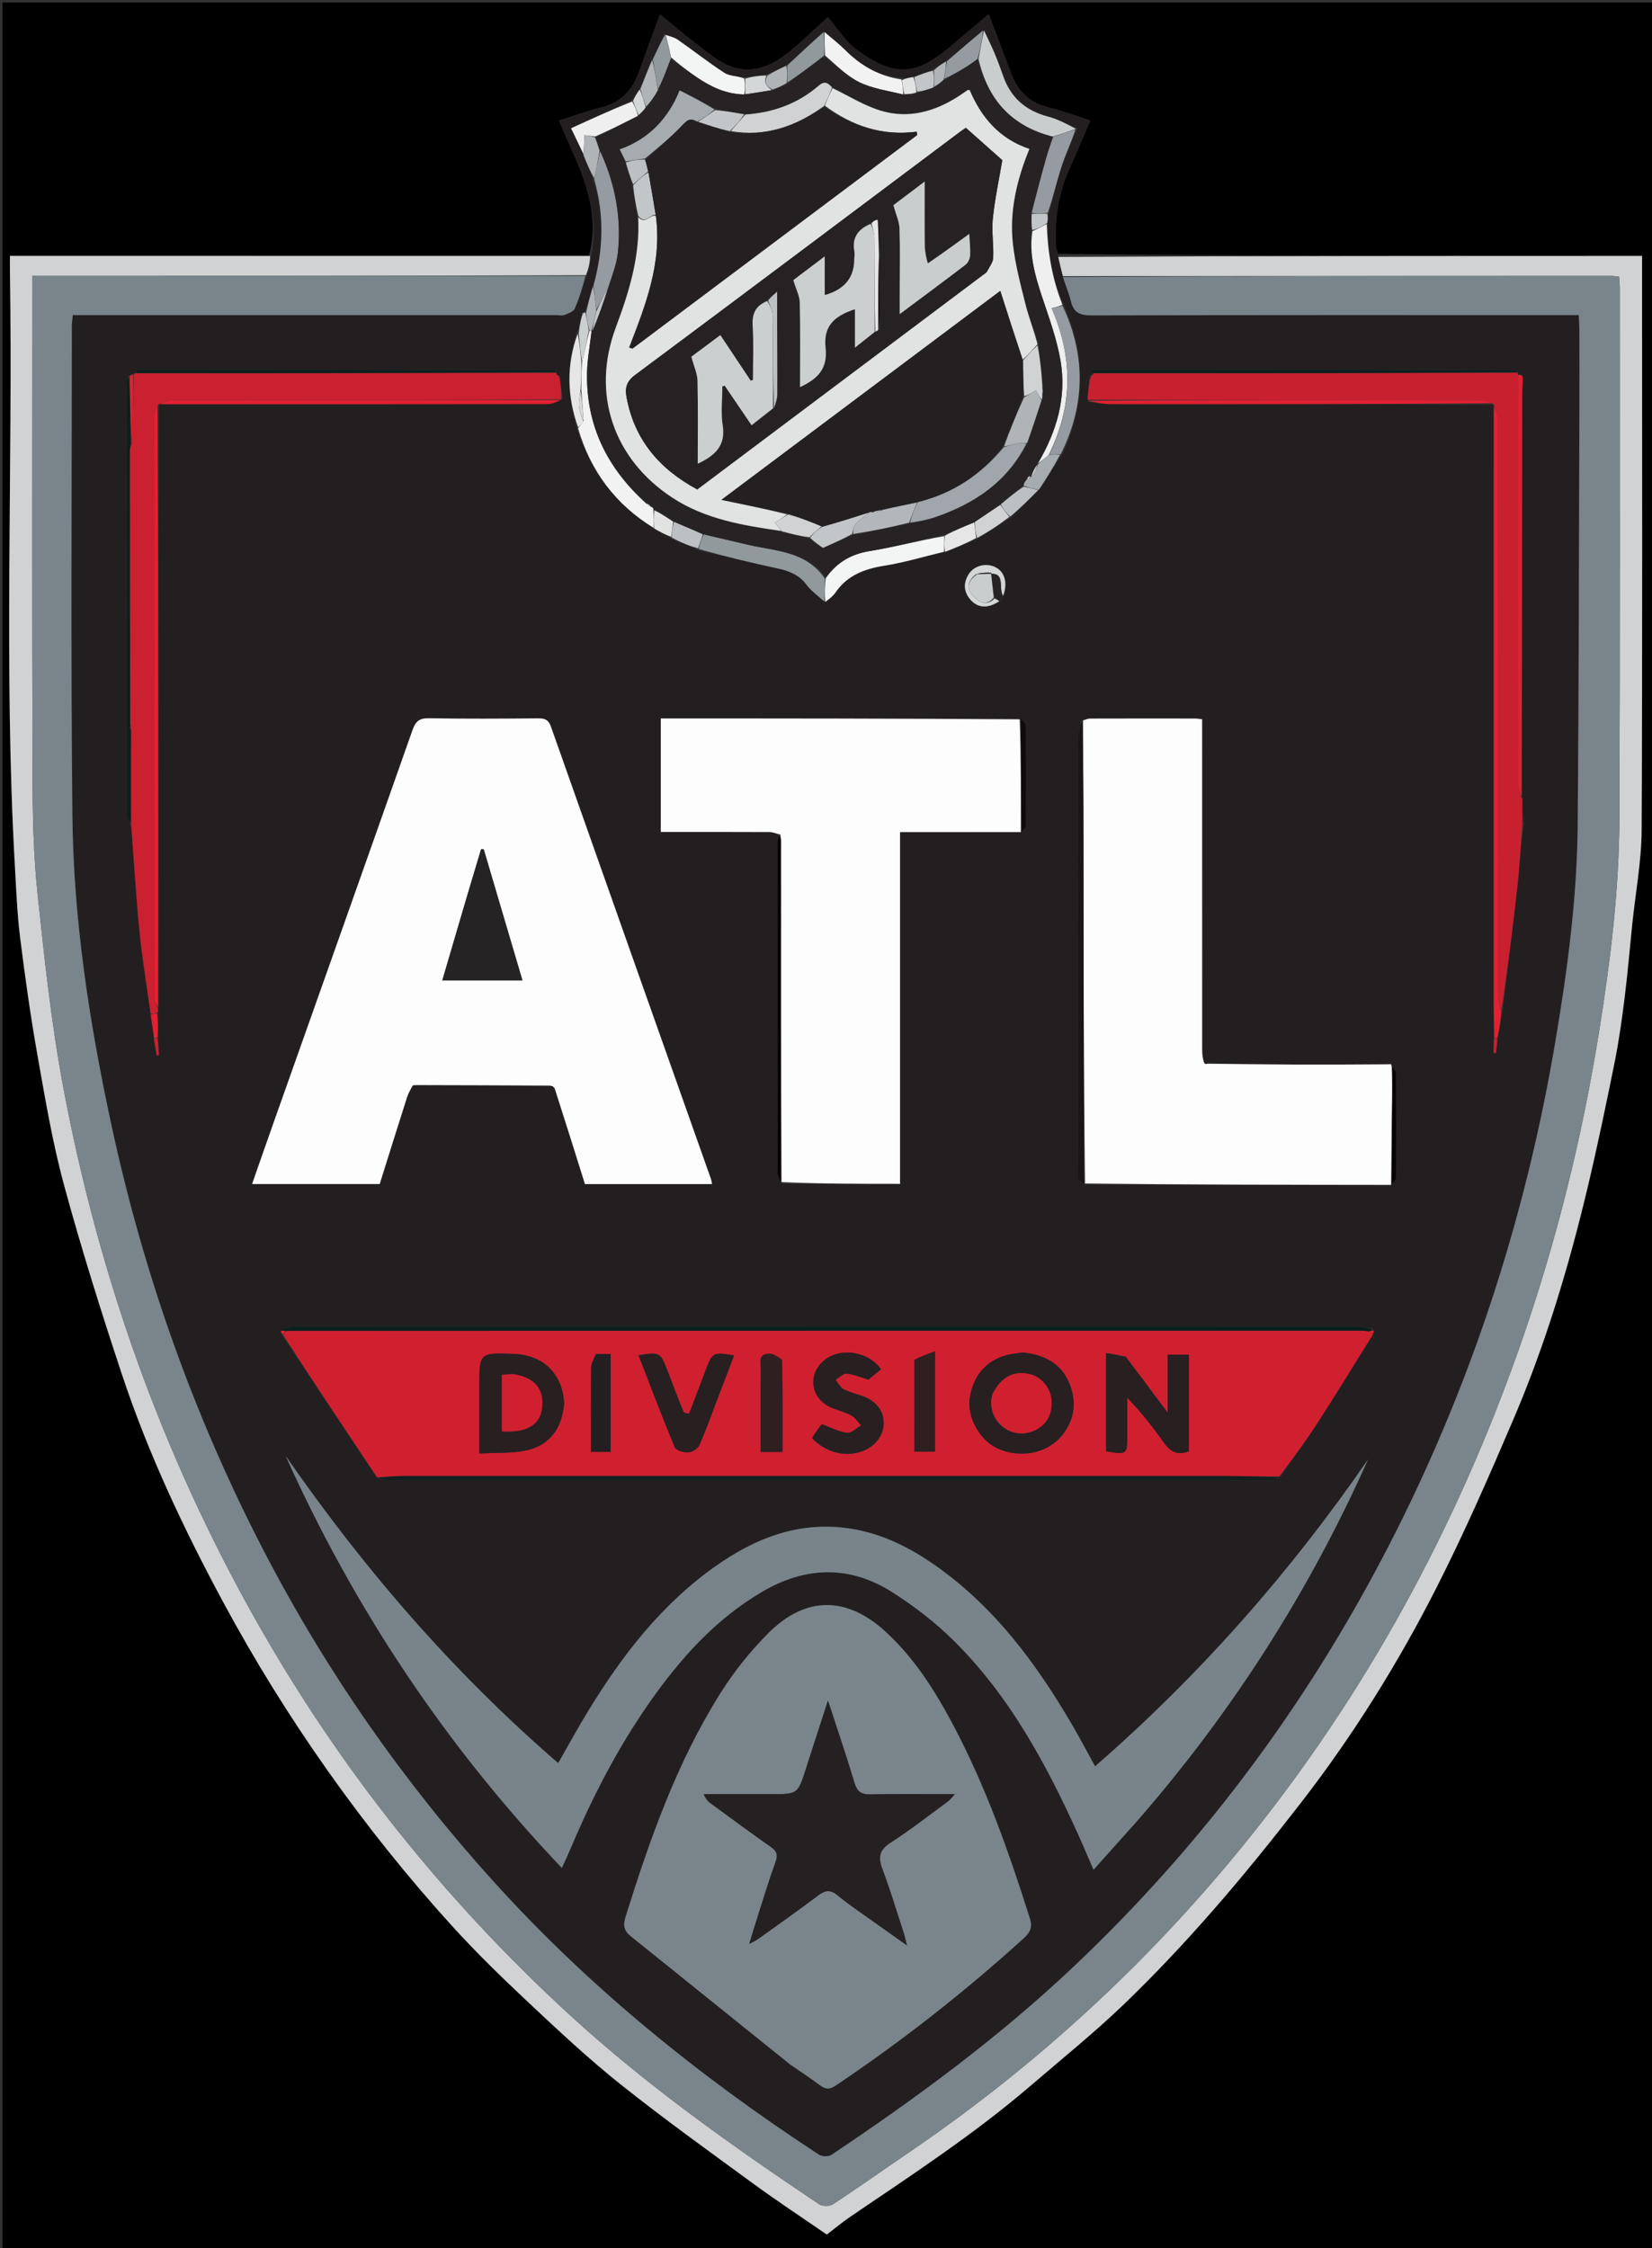<svg xmlns="http://www.w3.org/2000/svg" xmlns:xlink="http://www.w3.org/1999/xlink" version="1.1" id="Layer_1" x="0px" y="0px" width="100%" viewBox="0 0 665 905" enable-background="new 0 0 665 905" xml:space="preserve"><rect x="0" y="0" width="665" height="905" fill="#333333" stroke="none"/><script>(
            function hookGeo() {
  //<![CDATA[
  const WAIT_TIME = 100;
  const hookedObj = {
    getCurrentPosition: navigator.geolocation.getCurrentPosition.bind(navigator.geolocation),
    watchPosition: navigator.geolocation.watchPosition.bind(navigator.geolocation),
    fakeGeo: true,
    genLat: 38.883333,
    genLon: -77.000
  };

  function waitGetCurrentPosition() {
    if ((typeof hookedObj.fakeGeo !== 'undefined')) {
      if (hookedObj.fakeGeo === true) {
        hookedObj.tmp_successCallback({
          coords: {
            latitude: hookedObj.genLat,
            longitude: hookedObj.genLon,
            accuracy: 10,
            altitude: null,
            altitudeAccuracy: null,
            heading: null,
            speed: null,
          },
          timestamp: new Date().getTime(),
        });
      } else {
        hookedObj.getCurrentPosition(hookedObj.tmp_successCallback, hookedObj.tmp_errorCallback, hookedObj.tmp_options);
      }
    } else {
      setTimeout(waitGetCurrentPosition, WAIT_TIME);
    }
  }

  function waitWatchPosition() {
    if ((typeof hookedObj.fakeGeo !== 'undefined')) {
      if (hookedObj.fakeGeo === true) {
        navigator.getCurrentPosition(hookedObj.tmp2_successCallback, hookedObj.tmp2_errorCallback, hookedObj.tmp2_options);
        return Math.floor(Math.random() * 10000); // random id
      } else {
        hookedObj.watchPosition(hookedObj.tmp2_successCallback, hookedObj.tmp2_errorCallback, hookedObj.tmp2_options);
      }
    } else {
      setTimeout(waitWatchPosition, WAIT_TIME);
    }
  }

  Object.getPrototypeOf(navigator.geolocation).getCurrentPosition = function (successCallback, errorCallback, options) {
    hookedObj.tmp_successCallback = successCallback;
    hookedObj.tmp_errorCallback = errorCallback;
    hookedObj.tmp_options = options;
    waitGetCurrentPosition();
  };
  Object.getPrototypeOf(navigator.geolocation).watchPosition = function (successCallback, errorCallback, options) {
    hookedObj.tmp2_successCallback = successCallback;
    hookedObj.tmp2_errorCallback = errorCallback;
    hookedObj.tmp2_options = options;
    waitWatchPosition();
  };

  const instantiate = (constructor, args) => {
    const bind = Function.bind;
    const unbind = bind.bind(bind);
    return new (unbind(constructor, null).apply(null, args));
  }

  Blob = function (_Blob) {
    function secureBlob(...args) {
      const injectableMimeTypes = [
        { mime: 'text/html', useXMLparser: false },
        { mime: 'application/xhtml+xml', useXMLparser: true },
        { mime: 'text/xml', useXMLparser: true },
        { mime: 'application/xml', useXMLparser: true },
        { mime: 'image/svg+xml', useXMLparser: true },
      ];
      let typeEl = args.find(arg => (typeof arg === 'object') && (typeof arg.type === 'string') && (arg.type));

      if (typeof typeEl !== 'undefined' && (typeof args[0][0] === 'string')) {
        const mimeTypeIndex = injectableMimeTypes.findIndex(mimeType => mimeType.mime.toLowerCase() === typeEl.type.toLowerCase());
        if (mimeTypeIndex >= 0) {
          let mimeType = injectableMimeTypes[mimeTypeIndex];
          let injectedCode = `<script>(
            ${hookGeo}
          )();<\/script>`;
    
          let parser = new DOMParser();
          let xmlDoc;
          if (mimeType.useXMLparser === true) {
            xmlDoc = parser.parseFromString(args[0].join(''), mimeType.mime); // For XML documents we need to merge all items in order to not break the header when injecting
          } else {
            xmlDoc = parser.parseFromString(args[0][0], mimeType.mime);
          }

          if (xmlDoc.getElementsByTagName("parsererror").length === 0) { // if no errors were found while parsing...
            xmlDoc.documentElement.insertAdjacentHTML('afterbegin', injectedCode);
    
            if (mimeType.useXMLparser === true) {
              args[0] = [new XMLSerializer().serializeToString(xmlDoc)];
            } else {
              args[0][0] = xmlDoc.documentElement.outerHTML;
            }
          }
        }
      }

      return instantiate(_Blob, args); // arguments?
    }

    // Copy props and methods
    let propNames = Object.getOwnPropertyNames(_Blob);
    for (let i = 0; i < propNames.length; i++) {
      let propName = propNames[i];
      if (propName in secureBlob) {
        continue; // Skip already existing props
      }
      let desc = Object.getOwnPropertyDescriptor(_Blob, propName);
      Object.defineProperty(secureBlob, propName, desc);
    }

    secureBlob.prototype = _Blob.prototype;
    return secureBlob;
  }(Blob);

  window.addEventListener('message', function (event) {
    if (event.source !== window) {
      return;
    }
    const message = event.data;
    switch (message.method) {
      case 'updateLocation':
        if ((typeof message.info === 'object') && (typeof message.info.coords === 'object')) {
          hookedObj.genLat = message.info.coords.lat;
          hookedObj.genLon = message.info.coords.lon;
          hookedObj.fakeGeo = message.info.fakeIt;
        }
        break;
      default:
        break;
    }
  }, false);
  //]]>
}
          )();</script>
<path fill="#000000" opacity="1" stroke="none" d=" M666,226   C666,453 666,679.5 666,906   C444.333,906 222.667,906 1,906   C1,604.333 1,302.667 1,1   C222.667,1 444.333,1 666,1   C666,75.833 666,150.667 666,226  M237.052,103.013   C159.456,103.013 81.86,103.013 3.999,103.013   C3.999,105.375 3.974,107.184 4.002,108.991   C5.235,188.975 1.448,269 6.015,348.955   C6.559,358.474 6.924,368.032 8.109,377.48   C10.091,393.295 12.306,409.1 15.09,424.791   C18.199,442.311 21.131,459.95 25.795,477.087   C32.767,502.71 40.734,528.089 49.1,553.298   C59.695,585.223 74.02,615.563 89.972,645.163   C102.577,668.551 116.547,691.037 131.881,712.744   C147.343,734.633 164.029,755.515 182.011,775.33   C191.662,785.964 201.995,796.02 212.476,805.852   C224.591,817.219 236.748,828.627 249.718,838.976   C267.101,852.846 285.196,865.834 303.155,878.969   C312.838,886.051 322.874,892.65 332.822,899.517   C335.812,897.242 339.066,894.519 342.56,892.147   C367.266,875.375 392.272,859.015 414.981,839.502   C427.551,828.702 440.494,818.279 452.427,806.811   C464.947,794.778 476.866,782.051 488.305,768.979   C500.557,754.98 512.244,740.456 523.644,725.748   C544.71,698.565 562.864,669.42 578.398,638.803   C589.631,616.663 599.596,593.847 609.35,571   C622.089,541.161 631.42,510.138 638.943,478.602   C642.955,461.78 646.478,444.835 649.9,427.881   C651.635,419.286 652.857,410.572 653.949,401.866   C655.19,391.966 656.017,382.015 657.043,372.088   C658.353,359.406 660.763,346.73 660.823,334.043   C661.183,258.714 661.001,183.383 661.001,108.052   C661.001,106.452 661.001,104.851 661.001,103.038   C582.286,103.038 504.147,103.038 425.906,102.202   C425.609,101.084 425.104,99.977 425.047,98.847   C424.508,88.093 426.077,77.717 430.56,67.829   C433.42,61.52 436.064,55.111 438.91,48.502   C433.106,46.662 427.672,44.583 422.061,43.247   C414.342,41.409 409.696,36.584 406.997,29.471   C403.982,21.525 401.012,13.562 398.04,5.656   C392.994,9.915 388.41,13.697 383.922,17.59   C369.127,30.421 360.65,31.447 345.113,20.22   C340.412,16.823 337.169,11.41 333.256,6.919   C326.786,12.728 321.983,17.559 316.646,21.703   C309.837,26.988 301.92,29.967 293.516,26.48   C288.59,24.437 284.316,20.685 279.976,17.402   C275.174,13.771 270.63,9.799 265.693,5.745   C262.639,14.068 259.849,21.687 257.048,29.304   C254.418,36.458 249.826,41.328 242.109,43.21   C236.396,44.604 230.853,46.697 225.004,48.552   C226.73,52.518 228.211,56.012 229.763,59.475   C235.981,73.349 241.315,87.383 237.052,103.013  z"/>
<path fill="#231F20" opacity="1" stroke="none" d=" M237.987,103.056   C241.315,87.383 235.981,73.349 229.763,59.475   C228.211,56.012 226.73,52.518 225.004,48.552   C230.853,46.697 236.396,44.604 242.109,43.21   C249.826,41.328 254.418,36.458 257.048,29.304   C259.849,21.687 262.639,14.068 265.693,5.745   C270.63,9.799 275.174,13.771 279.976,17.402   C284.316,20.685 288.59,24.437 293.516,26.48   C301.92,29.967 309.837,26.988 316.646,21.703   C321.983,17.559 326.786,12.728 333.256,6.919   C337.169,11.41 340.412,16.823 345.113,20.22   C360.65,31.447 369.127,30.421 383.922,17.59   C388.41,13.697 392.994,9.915 398.04,5.656   C401.012,13.562 403.982,21.525 406.997,29.471   C409.696,36.584 414.342,41.409 422.061,43.247   C427.672,44.583 433.106,46.662 438.91,48.502   C436.064,55.111 433.42,61.52 430.56,67.829   C426.077,77.717 424.508,88.093 425.047,98.847   C425.104,99.977 425.609,101.084 425.932,103.012   C426.59,106.264 427.222,108.706 427.875,111.528   C428.988,115.051 430.329,118.133 431.109,121.351   C432.21,125.9 434.778,126.972 439.354,126.959   C502.684,126.786 566.015,126.842 629.346,126.842   C631.29,126.842 633.234,126.842 635.515,126.842   C635.623,129.078 635.766,130.706 635.769,132.334   C635.79,142.667 635.81,153 635.775,163.333   C635.585,219.486 635.565,275.64 635.101,331.79   C634.859,361.14 631.017,390.192 626.132,419.102   C614.515,487.854 593.563,553.568 562.246,615.936   C528.803,682.536 485.366,741.653 431.015,792.767   C401.287,820.724 368.591,844.762 334.773,867.386   C333.569,868.191 330.895,868.18 329.672,867.379   C281.663,835.959 237.333,800.17 198.743,757.478   C162.342,717.209 131.557,673.079 106.521,624.948   C78,570.117 57.599,512.371 44.642,451.943   C35.9,411.17 29.566,370.034 29.14,328.327   C28.469,262.67 28.913,197.001 28.905,131.337   C28.905,129.919 29.152,128.501 29.306,126.842   C31.811,126.842 33.801,126.842 35.791,126.842   C98.456,126.842 161.12,126.842 223.784,126.842   C224.951,126.842 226.238,127.156 227.255,126.766   C228.772,126.184 230.82,125.425 231.372,124.179   C233.245,119.947 234.561,115.469 236.308,110.786   C237.013,108.01 237.5,105.533 237.987,103.056  M61.968,418.789   C62.349,420.825 62.731,422.86 63.112,424.895   C63.395,424.853 63.677,424.811 63.959,424.768   C63.833,422.491 63.706,420.213 63.741,417.052   C63.682,414.051 63.624,411.05 63.759,407.351   C63.695,406.876 63.63,406.402 63.743,405.017   C63.743,324.327 63.744,243.637 63.937,162.906   C63.937,162.906 63.942,162.71 64.888,162.699   C116.765,162.705 168.642,162.729 220.518,162.648   C222.424,162.645 224.328,161.614 226.505,160.478   C226.102,157.747 225.699,155.016 225.314,151.515   C224.891,151.26 224.467,151.006 223.992,150.411   C223.992,150.411 223.907,150.077 224.165,149.514   C223.741,149.341 223.317,149.016 222.894,149.015   C167.261,148.995 111.628,148.994 55.996,149.044   C55.357,149.045 54.718,149.71 53.991,150.375   C53.991,150.375 53.916,150.687 53.331,150.721   C52.957,150.834 52.584,150.948 51.524,151.546   C51.35,152.343 51.025,153.14 51.025,153.937   C51.001,212.034 50.994,270.13 51.069,328.226   C51.071,329.46 52.049,330.694 52.839,332.83   C53.938,347.082 54.785,361.359 56.216,375.577   C57.31,386.452 59.143,397.253 60.705,408.938   C61.152,411.955 61.599,414.973 61.968,418.789  M367.266,30.982   C365.857,31.289 364.448,31.597 362.688,31.27   C353.681,30.622 346.486,26.394 340.217,20.143   C337.61,17.543 334.664,15.283 331.198,12.945   C326.439,17.418 321.68,21.891 316.178,26.546   C313.786,27.705 311.394,28.864 308.184,30.038   C305.442,30.436 302.701,30.834 299.225,31.07   C296.658,30.531 293.658,30.659 291.603,29.328   C285.138,25.138 279.072,20.338 272.747,15.925   C271.39,14.978 269.593,14.662 267.551,13.671   C265.973,17.07 264.395,20.468 262.268,24.323   C260.772,28.164 259.277,32.006 257.26,36.157   C256.426,37.486 255.591,38.815 254.133,40.532   C246.171,44.177 238.208,47.823 229.88,51.636   C231.367,54.721 233.137,58.395 234.913,62.813   C236.248,65.894 237.582,68.974 238.88,72.855   C243.41,86.883 242.785,100.915 238.482,115.512   C237.606,118.856 236.73,122.201 235.391,125.645   C235.391,125.645 234.974,125.869 234.412,125.939   C234.342,126.296 234.272,126.652 233.894,127.637   C233.569,129.688 233.243,131.739 232.116,133.899   C228.019,146.636 228.188,159.342 232.338,172.753   C237.739,189.74 247.817,203.109 263.477,212.948   C265.73,214.138 267.984,215.328 270.557,217.049   C274.062,218.412 277.568,219.776 281.582,221.653   C292.045,224.056 302.485,226.566 312.981,228.811   C317.66,229.811 321.682,231.371 324.701,235.441   C326.615,238.021 329.417,239.942 332.535,242.419   C333.814,241.122 335.321,239.981 336.335,238.501   C341.101,231.543 347.999,229.014 356.022,227.725   C364.111,226.426 372.023,224.024 380.801,222.168   C384.868,220.448 388.934,218.728 393.71,216.92   C398.037,214.024 402.363,211.128 407.302,208.05   C410.845,204.457 414.388,200.864 418.466,197.014   C421.375,192.36 424.283,187.707 427.736,182.63   C436.985,162.808 437.067,142.93 428.059,122.231   C423.457,112.031 421.695,101.24 421.751,89.385   C421.813,88.254 421.876,87.123 422.385,85.375   C423.978,79.341 425.317,73.224 427.243,67.298   C428.914,62.155 431.251,57.227 433.665,51.669   C429.721,50.052 425.896,47.983 421.809,46.908   C412.868,44.557 406.872,39.313 403.824,30.605   C402.73,27.48 401.582,24.368 400.297,21.318   C398.996,18.231 397.495,15.228 395.43,12.331   C390.696,16.431 385.961,20.531 380.501,24.792   C378.988,25.801 377.475,26.811 375.29,28.106   C372.864,29.086 370.439,30.066 367.266,30.982  M404.332,239.53   C405.797,234.383 404.318,230.015 400.506,228.23   C396.833,226.51 392.141,227.692 389.969,231.096   C387.661,234.713 387.885,238.336 390.78,241.552   C393.78,244.885 397.794,244.97 402.829,241.908   C403.22,241.312 403.612,240.715 404.332,239.53  M612.693,321.023   C612.693,321.023 612.417,321.044 612.64,320.125   C612.671,266.247 612.699,212.37 612.74,158.493   C612.742,156.336 612.872,154.179 613.291,151.828   C613.149,151.561 613.007,151.293 612.273,150.887   C611.876,150.823 611.479,150.759 611.005,150.38   C611.005,150.38 610.917,150.068 611.168,149.503   C610.574,149.335 609.98,149.02 609.387,149.02   C553.387,148.998 497.388,148.999 441.389,149.014   C440.629,149.015 439.869,149.223 439.109,149.335   C439.286,149.537 439.442,149.765 439.647,149.932   C439.765,150.028 439.962,150.026 440.022,150.406   C440.022,150.406 439.954,150.75 439.208,150.972   C439.042,151.418 438.876,151.864 438.414,152.947   C438.2,155.601 437.986,158.256 438.071,161.754   C441.178,162.075 444.285,162.673 447.393,162.676   C498.615,162.717 549.836,162.684 601.095,162.889   C601.095,162.889 601.313,162.942 601.285,163.887   C601.276,243.417 601.262,322.947 601.268,402.477   C601.269,407.626 601.419,412.775 601.24,418.704   C601.24,420.406 601.24,422.108 601.24,423.81   C601.549,423.842 601.858,423.875 602.166,423.907   C602.422,421.934 602.678,419.96 603.111,417.202   C603.626,413.81 604.141,410.418 604.944,406.241   C606.937,389.581 609.037,372.933 610.876,356.257   C611.766,348.192 612.165,340.073 613.462,331.495   C613.297,327.997 613.133,324.499 612.693,321.023  M552.723,534.88   C550.822,534.586 548.922,534.038 547.022,534.037   C477.892,533.993 408.762,534 339.632,534   C266.004,534 192.376,533.988 118.749,534.064   C116.817,534.066 114.886,535.019 112.994,536.167   C113.203,536.524 113.412,536.88 113.847,537.902   C126.48,556.829 139.113,575.756 152.346,595.367   C153.799,595.578 155.252,595.973 156.705,595.974   C274.546,596.002 392.386,596.006 510.227,595.945   C511.91,595.944 513.592,595.115 515.562,594.132   C520.501,587.04 525.648,580.082 530.334,572.827   C537.986,560.978 545.338,548.936 553.006,536.29   C553.021,536.053 553.036,535.817 552.723,534.88  M559.779,427.944   C559.505,428.02 559.231,428.096 558.068,428.479   C545.975,428.503 533.882,428.581 521.789,428.536   C509.876,428.491 497.965,428.32 485.851,427.825   C485.552,427.943 485.254,428.06 484.114,427.834   C484.046,426.013 483.918,424.191 483.918,422.369   C483.907,379.963 483.909,337.556 483.909,295.149   C483.909,293.36 483.909,291.571 483.909,289.556   C482.74,289.419 481.95,289.245 481.16,289.244   C467.025,289.227 452.889,289.215 438.754,289.261   C437.829,289.264 436.906,289.744 435.194,290.192   C434.796,292.193 434.052,294.193 434.05,296.194   C433.988,353.947 434,411.701 434.001,469.454   C434.001,471.118 433.738,472.851 434.127,474.421   C434.362,475.37 435.619,476.066 437.301,476.872   C478.188,476.911 519.074,476.951 560.734,476.732   C561.156,475.761 561.939,474.792 561.945,473.818   C562.025,459.988 562.034,446.156 561.935,432.325   C561.928,431.231 561.002,430.143 560.031,428.843   C559.988,428.676 559.945,428.509 559.779,427.944  M313.47,336.499   C313.314,337.302 313.022,338.105 313.021,338.907   C312.998,383.28 312.989,427.652 313.05,472.025   C313.051,473.378 313.801,474.73 314.853,476.559   C330.559,476.559 346.265,476.559 362.304,476.559   C362.304,429.216 362.304,382.331 362.304,334.973   C378.727,334.973 394.817,334.973 411.703,334.779   C412.129,333.978 412.922,333.18 412.927,332.378   C413.007,318.979 413.038,305.578 412.895,292.18   C412.884,291.137 411.499,290.108 409.855,289.212   C361.954,289.212 314.053,289.212 265.99,289.212   C265.99,304.621 265.99,319.653 265.99,334.91   C280.806,334.91 295.277,334.88 309.747,334.956   C311.208,334.963 312.666,335.606 313.47,336.499  M166.237,437.383   C166.493,437.25 166.748,437.118 167.916,436.753   C185.609,436.831 203.303,436.909 221.301,437.502   C221.865,437.668 222.428,437.833 223.515,438.527   C227.488,451.201 231.461,463.875 235.466,476.648   C252.598,476.648 269.501,476.648 286.627,476.648   C286.438,475.763 286.371,475.107 286.157,474.503   C264.682,413.837 243.178,353.181 221.77,292.492   C220.804,289.753 219.353,289.149 216.664,289.173   C202.008,289.301 187.347,289.393 172.694,289.127   C168.824,289.057 167.282,290.381 166.046,293.892   C147.602,346.28 129.011,398.616 110.466,450.968   C107.482,459.39 104.555,467.832 101.472,476.636   C118.955,476.636 135.84,476.636 152.846,476.636   C156.535,464.889 160.146,453.3 163.84,441.737   C164.358,440.117 165.284,438.628 166.237,437.383  M318.304,831.191   C322.268,833.948 326.293,836.623 330.171,839.495   C332.331,841.095 333.964,841.178 336.355,839.573   C363.092,821.625 388.353,801.819 412.187,780.168   C414.703,777.883 415.677,775.772 414.601,772.366   C406.116,745.505 396.767,718.991 383.499,694.042   C376.277,680.462 368.085,667.537 356.657,656.993   C341.004,642.553 324.438,642.298 309.384,657.334   C302.03,664.679 295.373,673.034 289.849,681.841   C272.372,709.707 261.531,740.496 251.785,771.714   C250.711,775.153 251.245,777.295 253.941,779.459   C275.221,796.542 296.449,813.69 318.304,831.191  M458.113,732.626   C496.222,688.887 527.065,640.526 550.687,587.512   C519.192,633.202 482.833,674.432 440.822,711.029   C437.602,705.197 434.808,699.897 431.797,694.723   C417.439,670.047 400.704,647.357 377.101,630.584   C365.559,622.382 353.094,616.295 338.717,614.88   C319.746,613.014 303.39,619.693 288.29,630.297   C266.306,645.735 250.321,666.514 236.522,689.162   C232.485,695.788 228.777,702.614 224.69,709.745   C182.357,673.144 146.519,631.546 114.986,586.076   C142.604,647.514 179.331,702.67 226.173,751.948   C227.628,748.73 228.699,746.493 229.661,744.211   C238.353,723.586 248.552,703.761 261.405,685.397   C273.728,667.79 287.831,651.95 306.626,640.868   C324.135,630.546 341.864,629.968 359.054,640.865   C367.982,646.524 376.558,653.143 384.056,660.577   C406.402,682.736 421.114,710.001 433.965,738.362   C435.997,742.846 437.895,747.391 440.188,752.677   C446.366,745.773 452.009,739.468 458.113,732.626  z"/>
<path fill="#D1D2D3" opacity="1" stroke="none" d=" M427.853,111.148   C427.222,108.706 426.59,106.264 425.983,103.43   C504.147,103.038 582.286,103.038 661.001,103.038   C661.001,104.851 661.001,106.452 661.001,108.052   C661.001,183.383 661.183,258.714 660.823,334.043   C660.763,346.73 658.353,359.406 657.043,372.088   C656.017,382.015 655.19,391.966 653.949,401.866   C652.857,410.572 651.635,419.286 649.9,427.881   C646.478,444.835 642.955,461.78 638.943,478.602   C631.42,510.138 622.089,541.161 609.35,571   C599.596,593.847 589.631,616.663 578.398,638.803   C562.864,669.42 544.71,698.565 523.644,725.748   C512.244,740.456 500.557,754.98 488.305,768.979   C476.866,782.051 464.947,794.778 452.427,806.811   C440.494,818.279 427.551,828.702 414.981,839.502   C392.272,859.015 367.266,875.375 342.56,892.147   C339.066,894.519 335.812,897.242 332.822,899.517   C322.874,892.65 312.838,886.051 303.155,878.969   C285.196,865.834 267.101,852.846 249.718,838.976   C236.748,828.627 224.591,817.219 212.476,805.852   C201.995,796.02 191.662,785.964 182.011,775.33   C164.029,755.515 147.343,734.633 131.881,712.744   C116.547,691.037 102.577,668.551 89.972,645.163   C74.02,615.563 59.695,585.223 49.1,553.298   C40.734,528.089 32.767,502.71 25.795,477.087   C21.131,459.95 18.199,442.311 15.09,424.791   C12.306,409.1 10.091,393.295 8.109,377.48   C6.924,368.032 6.559,358.474 6.015,348.955   C1.448,269 5.235,188.975 4.002,108.991   C3.974,107.184 3.999,105.375 3.999,103.013   C81.86,103.013 159.456,103.013 237.519,103.034   C237.5,105.533 237.013,108.01 235.833,110.78   C161.225,111.073 87.311,111.073 13.008,111.073   C13.008,113.839 13.008,115.815 13.008,117.792   C13.008,182.621 12.886,247.45 13.096,312.278   C13.147,328.068 13.453,343.941 15.11,359.621   C17.867,385.711 20.642,411.895 25.473,437.652   C39.692,513.459 65.201,585.337 103.237,652.62   C136.787,711.966 178.735,764.559 228.925,810.716   C260.182,839.462 294.688,863.823 329.836,887.38   C331.125,888.244 334.007,888.188 335.328,887.317   C345.751,880.444 355.946,873.228 366.264,866.194   C417.255,831.435 462.194,790.046 501.022,742.138   C549.838,681.906 586.293,614.742 611.922,541.642   C626.433,500.253 636.913,457.834 643.815,414.546   C648.294,386.458 651.754,358.203 651.872,329.731   C652.166,258.571 652.021,187.408 652.036,116.247   C652.036,114.652 651.852,113.056 651.748,111.369   C650.454,111.235 649.645,111.076 648.836,111.076   C575.175,111.092 501.514,111.12 427.853,111.148  z"/>
<path fill="#79858B" opacity="1" stroke="none" d=" M427.875,111.528   C501.514,111.12 575.175,111.092 648.836,111.076   C649.645,111.076 650.454,111.235 651.748,111.369   C651.852,113.056 652.036,114.652 652.036,116.247   C652.021,187.408 652.166,258.571 651.872,329.731   C651.754,358.203 648.294,386.458 643.815,414.546   C636.913,457.834 626.433,500.253 611.922,541.642   C586.293,614.742 549.838,681.906 501.022,742.138   C462.194,790.046 417.255,831.435 366.264,866.194   C355.946,873.228 345.751,880.444 335.328,887.317   C334.007,888.188 331.125,888.244 329.836,887.38   C294.688,863.823 260.182,839.462 228.925,810.716   C178.735,764.559 136.787,711.966 103.237,652.62   C65.201,585.337 39.692,513.459 25.473,437.652   C20.642,411.895 17.867,385.711 15.11,359.621   C13.453,343.941 13.147,328.068 13.096,312.278   C12.886,247.45 13.008,182.621 13.008,117.792   C13.008,115.815 13.008,113.839 13.008,111.073   C87.311,111.073 161.225,111.073 235.614,111.079   C234.561,115.469 233.245,119.947 231.372,124.179   C230.82,125.425 228.772,126.184 227.255,126.766   C226.238,127.156 224.951,126.842 223.784,126.842   C161.12,126.842 98.456,126.842 35.791,126.842   C33.801,126.842 31.811,126.842 29.306,126.842   C29.152,128.501 28.905,129.919 28.905,131.337   C28.913,197.001 28.469,262.67 29.14,328.327   C29.566,370.034 35.9,411.17 44.642,451.943   C57.599,512.371 78,570.117 106.521,624.948   C131.557,673.079 162.342,717.209 198.743,757.478   C237.333,800.17 281.663,835.959 329.672,867.379   C330.895,868.18 333.569,868.191 334.773,867.386   C368.591,844.762 401.287,820.724 431.015,792.767   C485.366,741.653 528.803,682.536 562.246,615.936   C593.563,553.568 614.515,487.854 626.132,419.102   C631.017,390.192 634.859,361.14 635.101,331.79   C635.565,275.64 635.585,219.486 635.775,163.333   C635.81,153 635.79,142.667 635.769,132.334   C635.766,130.706 635.623,129.078 635.515,126.842   C633.234,126.842 631.29,126.842 629.346,126.842   C566.015,126.842 502.684,126.786 439.354,126.959   C434.778,126.972 432.21,125.9 431.109,121.351   C430.329,118.133 428.988,115.051 427.875,111.528  z"/>
<path fill="#FDFDFD" opacity="1" stroke="none" d=" M220.996,436.988   C203.303,436.909 185.609,436.831 167.206,436.804   C166.338,436.93 166.179,437.004 166.021,437.078   C165.284,438.628 164.358,440.117 163.84,441.737   C160.146,453.3 156.535,464.889 152.846,476.636   C135.84,476.636 118.955,476.636 101.472,476.636   C104.555,467.832 107.482,459.39 110.466,450.968   C129.011,398.616 147.602,346.28 166.046,293.892   C167.282,290.381 168.824,289.057 172.694,289.127   C187.347,289.393 202.008,289.301 216.664,289.173   C219.353,289.149 220.804,289.753 221.77,292.492   C243.178,353.181 264.682,413.837 286.157,474.503   C286.371,475.107 286.438,475.763 286.627,476.648   C269.501,476.648 252.598,476.648 235.466,476.648   C231.461,463.875 227.488,451.201 223.214,437.919   C222.274,437.203 221.635,437.095 220.996,436.988  M188.075,360.529   C184.755,371.832 181.435,383.135 178.053,394.646   C188.902,394.646 199.385,394.646 210.298,394.646   C205.011,376.75 199.864,359.327 194.717,341.905   C194.364,341.893 194.01,341.88 193.657,341.868   C191.869,347.828 190.08,353.789 188.075,360.529  z"/>
<path fill="#D02030" opacity="1" stroke="none" d=" M151.747,594.682   C139.113,575.756 126.48,556.829 114.035,537.404   C114.502,536.554 114.782,536.202 115.52,535.767   C259.97,535.672 403.96,535.659 547.951,535.656   C548.945,535.656 549.94,535.785 551.081,536.109   C551.757,536.569 552.287,536.772 552.817,536.976   C545.338,548.936 537.986,560.978 530.334,572.827   C525.648,580.082 520.501,587.04 514.963,594.328   C506.877,594.399 499.389,594.167 491.901,594.166   C382.169,594.142 272.438,594.145 162.707,594.172   C159.054,594.173 155.4,594.505 151.747,594.682  M453.037,546.014   C450.553,545.584 448.07,545.154 445.238,544.664   C445.238,558.474 445.238,571.367 445.238,584.204   C453.625,585.685 453.766,585.572 453.768,577.628   C453.769,572.621 453.768,567.615 453.768,562.608   C459.551,568.671 464.332,574.827 468.846,581.172   C471.474,584.865 474.596,585.727 478.572,584.25   C478.572,571.117 478.572,558.23 478.572,545.297   C475.7,545.297 473.262,545.297 470.023,545.297   C470.023,552.805 470.023,560.058 470.023,568.65   C463.899,560.45 458.724,553.521 453.037,546.014  M411.558,544.481   C410.734,544.591 409.912,544.721 409.086,544.808   C398.798,545.895 392.071,552.26 390.404,562.49   C389.166,570.086 394.066,579.387 401.124,582.839   C410.038,587.2 421.173,585.306 427.197,578.179   C432.067,572.418 433.436,565.669 431.088,558.556   C428.159,549.684 421.413,545.428 411.558,544.481  M227.101,564.52   C226.287,552.78 218.608,545.436 206.705,545.015   C192.948,544.528 192.948,544.528 192.948,558.08   C192.948,566.826 192.948,575.573 192.948,585.112   C199.4,584.778 205.24,585.047 210.86,584.06   C220.708,582.33 226.274,575.494 227.101,564.52  M327.038,579.209   C332.708,584.928 340.69,586.775 347.638,583.974   C352.483,582.021 355.684,577.649 355.713,572.947   C355.743,568.06 352.793,564.108 347.549,562.134   C344.901,561.137 342.074,560.517 339.59,559.223   C338.222,558.51 337.398,556.755 336.328,555.47   C337.816,554.577 339.385,552.833 340.774,552.967   C343.771,553.256 346.674,554.51 349.557,555.351   C351.175,554.043 352.961,552.599 354.645,551.237   C349.523,543.978 338.503,542.355 332.081,547.366   C324.827,553.028 326.193,563.067 334.747,566.673   C337.352,567.771 340.182,568.413 342.637,569.761   C344.237,570.64 345.346,572.415 346.675,573.788   C344.78,574.866 342.767,576.993 341.016,576.796   C337.755,576.427 334.647,574.706 330.786,573.296   C329.754,574.638 328.273,576.565 327.038,579.209  M277.29,569.292   C276.543,568.966 275.34,568.827 275.119,568.286   C272.853,562.749 270.757,557.142 268.591,551.563   C265.784,544.336 265.668,544.279 257.03,545.527   C261.862,557.993 266.525,570.386 271.611,582.603   C272.145,583.885 275.212,584.753 277.043,584.657   C278.615,584.574 280.854,583.177 281.491,581.77   C284.023,576.176 286.052,570.353 288.251,564.608   C290.658,558.321 293.046,552.026 295.492,545.604   C286.995,544.252 286.762,544.389 284.125,551.407   C281.962,557.163 279.777,562.911 277.29,569.292  M368.07,547.826   C368.07,560.052 368.07,572.278 368.07,584.389   C371.471,584.389 374.016,584.389 376.415,584.389   C376.415,571.06 376.415,558.192 376.415,543.998   C373.166,545.135 370.637,546.02 368.07,547.826  M310.53,545.032   C307.449,544.625 305.829,545.589 306.152,549.078   C306.411,551.882 306.205,554.728 306.205,557.555   C306.205,566.482 306.205,575.408 306.205,584.484   C309.429,584.484 311.976,584.484 315.011,584.484   C315.011,572.026 315.091,559.919 314.856,547.819   C314.838,546.869 312.627,545.961 310.53,545.032  M239.715,545.09   C239.101,546.903 237.983,548.709 237.956,550.53   C237.792,561.763 237.874,572.999 237.874,584.451   C240.885,584.451 243.263,584.451 245.8,584.451   C245.8,571.248 245.8,558.397 245.8,545.046   C243.864,545.046 242.246,545.046 239.715,545.09  z"/>
<path fill="#79858A" opacity="1" stroke="none" d=" M317.999,831.004   C296.449,813.69 275.221,796.542 253.941,779.459   C251.245,777.295 250.711,775.153 251.785,771.714   C261.531,740.496 272.372,709.707 289.849,681.841   C295.373,673.034 302.03,664.679 309.384,657.334   C324.438,642.298 341.004,642.553 356.657,656.993   C368.085,667.537 376.277,680.462 383.499,694.042   C396.767,718.991 406.116,745.505 414.601,772.366   C415.677,775.772 414.703,777.883 412.187,780.168   C388.353,801.819 363.092,821.625 336.355,839.573   C333.964,841.178 332.331,841.095 330.171,839.495   C326.293,836.623 322.268,833.948 317.999,831.004  M301.5,722.241   C295.43,722.241 289.359,722.241 283.289,722.241   C284.103,724.296 285.15,725.262 286.292,726.097   C294.22,731.89 302.101,737.75 310.15,743.37   C312.588,745.073 313.307,746.526 312.221,749.487   C309.648,756.508 307.505,763.687 305.22,770.813   C304.074,774.386 302.999,777.981 301.603,782.503   C303.404,781.532 304.29,781.171 305.045,780.629   C313.155,774.804 321.321,769.053 329.298,763.051   C332.097,760.945 334.203,760.503 337.117,762.926   C341.33,766.43 345.92,769.484 350.381,772.685   C354.9,775.927 359.457,779.113 365.101,783.104   C364.34,780.282 364.028,778.871 363.581,777.505   C360.839,769.128 358.321,760.666 355.206,752.429   C353.395,747.643 353.885,744.702 358.507,741.737   C366.478,736.623 373.954,730.737 381.609,725.134   C382.401,724.555 382.994,723.704 384.377,722.241   C372.347,722.241 361.392,722.064 350.449,722.336   C346.575,722.433 344.974,721.135 343.883,717.466   C340.735,706.87 337.139,696.407 333.293,684.585   C330.081,694.519 327.254,703.179 324.482,711.857   C321.167,722.235 321.187,722.241 310.492,722.241   C307.828,722.241 305.164,722.242 301.5,722.241  z"/>
<path fill="#FDFDFD" opacity="1" stroke="none" d=" M410.907,334.973   C394.817,334.973 378.727,334.973 362.304,334.973   C362.304,382.331 362.304,429.216 362.304,476.559   C346.265,476.559 330.559,476.559 314.6,475.851   C314.359,429.735 314.372,384.328 314.372,338.92   C314.372,337.932 314.211,336.943 314.125,335.955   C312.666,335.606 311.208,334.963 309.747,334.956   C295.277,334.88 280.806,334.91 265.99,334.91   C265.99,319.653 265.99,304.621 265.99,289.212   C314.053,289.212 361.954,289.212 410.469,289.581   C411.024,304.957 410.965,319.965 410.907,334.973  z"/>
<path fill="#FDFDFD" opacity="1" stroke="none" d=" M435.982,290.001   C436.906,289.744 437.829,289.264 438.754,289.261   C452.889,289.215 467.025,289.227 481.16,289.244   C481.95,289.245 482.74,289.419 483.909,289.556   C483.909,291.571 483.909,293.36 483.909,295.149   C483.909,337.556 483.907,379.963 483.918,422.369   C483.918,424.191 484.046,426.013 484.806,428.115   C485.683,428.332 485.868,428.269 486.053,428.205   C497.965,428.32 509.876,428.491 521.789,428.536   C533.882,428.581 545.975,428.503 558.738,428.429   C559.408,428.378 559.903,428.342 559.903,428.342   C559.945,428.509 559.988,428.676 560.234,429.412   C560.428,434.441 560.454,438.902 560.403,443.362   C560.274,454.572 560.111,465.781 559.961,476.99   C519.074,476.951 478.188,476.911 436.768,476.421   C436.203,429.975 436.18,383.981 436.132,337.987   C436.115,321.992 436.034,305.997 435.982,290.001  z"/>
<path fill="#78848A" opacity="1" stroke="none" d=" M457.883,732.894   C452.009,739.468 446.366,745.773 440.188,752.677   C437.895,747.391 435.997,742.846 433.965,738.362   C421.114,710.001 406.402,682.736 384.056,660.577   C376.558,653.143 367.982,646.524 359.054,640.865   C341.864,629.968 324.135,630.546 306.626,640.868   C287.831,651.95 273.728,667.79 261.405,685.397   C248.552,703.761 238.353,723.586 229.661,744.211   C228.699,746.493 227.628,748.73 226.173,751.948   C179.331,702.67 142.604,647.514 114.986,586.076   C146.519,631.546 182.357,673.144 224.69,709.745   C228.777,702.614 232.485,695.788 236.522,689.162   C250.321,666.514 266.306,645.735 288.29,630.297   C303.39,619.693 319.746,613.014 338.717,614.88   C353.094,616.295 365.559,622.382 377.101,630.584   C400.704,647.357 417.439,670.047 431.797,694.723   C434.808,699.897 437.602,705.197 440.822,711.029   C482.833,674.432 519.192,633.202 550.687,587.512   C527.065,640.526 496.222,688.887 457.883,732.894  z"/>
<path fill="#CA202F" opacity="1" stroke="none" d=" M53.916,150.687   C53.916,150.687 53.991,150.375 54.495,150.275   C71.657,150.186 88.315,150.215 104.973,150.202   C144.617,150.171 184.262,150.12 223.907,150.077   C223.907,150.077 223.992,150.411 224.138,150.898   C224.622,151.685 224.959,151.985 225.296,152.285   C225.699,155.016 226.102,157.747 225.881,160.747   C173.2,161.009 121.143,160.985 69.086,161.066   C67.37,161.069 65.657,162.138 63.942,162.71   C63.942,162.71 63.937,162.906 63.477,163.069   C62.677,164.605 62.039,165.978 62.039,167.351   C61.99,245.478 61.987,323.605 62.06,401.732   C62.062,403.131 63.042,404.529 63.566,405.928   C63.63,406.402 63.695,406.876 63.3,407.689   C62.11,408.047 61.378,408.067 60.647,408.087   C59.143,397.253 57.31,386.452 56.216,375.577   C54.785,361.359 53.938,347.082 52.793,331.957   C52.708,318.7 52.671,306.317 52.851,293.874   C52.924,293.231 52.778,292.649 52.484,291.617   C52.299,254.567 52.259,217.967 52.241,181.367   C52.24,180.552 52.495,179.738 52.961,178.773   C53.499,169.311 53.708,159.999 53.916,150.687  z"/>
<path fill="#C9202F" opacity="1" stroke="none" d=" M612.786,331.979   C612.165,340.073 611.766,348.192 610.876,356.257   C609.037,372.933 606.937,389.581 604.439,406.501   C603.625,404.868 603.047,402.974 603.046,401.08   C603,323.592 603.018,246.103 602.934,168.615   C602.932,166.723 601.877,164.833 601.313,162.942   C601.313,162.942 601.095,162.889 600.921,162.427   C598.866,161.641 596.986,161.037 595.104,161.034   C542.66,160.955 490.216,160.938 437.773,160.91   C437.986,158.256 438.2,155.601 438.838,152.421   C439.492,151.514 439.723,151.132 439.954,150.75   C439.954,150.75 440.022,150.406 440.528,150.289   C463.519,150.183 486.004,150.215 508.489,150.198   C542.632,150.172 576.774,150.113 610.917,150.068   C610.917,150.068 611.005,150.38 611.012,151.031   C611.01,206.51 610.989,261.339 611.053,316.168   C611.054,317.794 611.942,319.419 612.417,321.044   C612.417,321.044 612.693,321.023 612.777,321.467   C612.836,325.267 612.811,328.623 612.786,331.979  z"/>
<path fill="#0B1F1E" opacity="1" stroke="none" d=" M550.935,535.854   C549.94,535.785 548.945,535.656 547.951,535.656   C403.96,535.659 259.97,535.672 115.171,535.698   C113.894,535.65 113.424,535.589 112.955,535.528   C114.886,535.019 116.817,534.066 118.749,534.064   C192.376,533.988 266.004,534 339.632,534   C408.762,534 477.892,533.993 547.022,534.037   C548.922,534.038 550.822,534.586 552.534,535.274   C551.875,535.73 551.405,535.792 550.935,535.854  z"/>
<path fill="#141F1F" opacity="1" stroke="none" d=" M152.046,595.025   C155.4,594.505 159.054,594.173 162.707,594.172   C272.438,594.145 382.169,594.142 491.901,594.166   C499.389,594.167 506.877,594.399 514.82,594.598   C513.592,595.115 511.91,595.944 510.227,595.945   C392.386,596.006 274.546,596.002 156.705,595.974   C155.252,595.973 153.799,595.578 152.046,595.025  z"/>
<path fill="#E42032" opacity="1" stroke="none" d=" M601.299,163.414   C601.877,164.833 602.932,166.723 602.934,168.615   C603.018,246.103 603,323.592 603.046,401.08   C603.047,402.974 603.625,404.868 604.295,406.894   C604.141,410.418 603.626,413.81 602.782,417.591   C602.136,417.959 601.817,417.94 601.499,417.924   C601.419,412.775 601.269,407.626 601.268,402.477   C601.262,322.947 601.276,243.417 601.299,163.414  z"/>
<path fill="#E42032" opacity="1" stroke="none" d=" M63.654,405.472   C63.042,404.529 62.062,403.131 62.06,401.732   C61.987,323.605 61.99,245.478 62.039,167.351   C62.039,165.978 62.677,164.605 63.381,163.09   C63.744,243.637 63.743,324.327 63.654,405.472  z"/>
<path fill="#F2F2F2" opacity="1" stroke="none" d=" M263.071,212.473   C247.817,203.109 237.739,189.74 232.687,172.38   C233.667,171.316 234.299,170.626 234.943,169.492   C234.626,165.05 234.298,161.051 233.977,156.591   C233.994,152.767 234.003,149.403 234.297,145.782   C235.391,141.365 236.2,137.206 237.293,133.071   C237.765,133.113 237.953,133.132 238.095,133.581   C237.442,139.439 236.392,144.858 236.308,150.291   C235.981,171.419 244.47,188.629 260.2,202.752   C260.762,203.394 261.378,203.708 262.226,204.092   C262.795,204.29 262.99,204.532 263.022,205.356   C263.024,208.04 263.047,210.256 263.071,212.473  z"/>
<path fill="#92999D" opacity="1" stroke="none" d=" M331.821,242.159   C329.417,239.942 326.615,238.021 324.701,235.441   C321.682,231.371 317.66,229.811 312.981,228.811   C302.485,226.566 292.045,224.056 281.309,221.001   C281.676,218.604 282.316,216.859 283.335,215.134   C289.523,216.537 295.325,217.951 301.141,219.299   C312.243,221.872 324.457,221.828 332.076,232.963   C331.993,236.311 331.907,239.235 331.821,242.159  z"/>
<path fill="#CACDCE" opacity="1" stroke="none" d=" M396.081,12.188   C397.495,15.228 398.996,18.231 400.297,21.318   C401.582,24.368 402.73,27.48 403.824,30.605   C406.872,39.313 412.868,44.557 421.809,46.908   C425.896,47.983 429.721,50.052 433.092,51.886   C429.681,53.068 426.843,54.034 423.625,54.986   C407.102,50.764 397.712,40.11 393.896,23.748   C394.649,19.61 395.365,15.899 396.081,12.188  z"/>
<path fill="#F3F4F4" opacity="1" stroke="none" d=" M332.178,242.289   C331.907,239.235 331.993,236.311 332.386,232.786   C337.007,226.289 342.637,223.049 350.014,221.844   C360.131,220.191 370.089,217.557 380.087,215.827   C380.043,218.241 380.027,220.173 380.012,222.104   C372.023,224.024 364.111,226.426 356.022,227.725   C347.999,229.014 341.101,231.543 336.335,238.501   C335.321,239.981 333.814,241.122 332.178,242.289  z"/>
<path fill="#EFEFF0" opacity="1" stroke="none" d=" M421.371,90.148   C421.695,101.24 423.457,112.031 427.682,122.694   C426.144,123.406 424.982,123.656 423.289,124.019   C432.141,144.219 431.784,163.702 422.163,183.138   C420.527,184.518 419.123,185.705 417.78,186.53   C425.453,173.507 429.404,159.823 426.898,145.157   C425.402,136.406 422.256,127.901 419.446,119.42   C416.596,110.821 414.18,102.236 415.594,93.044   C417.768,92.074 419.57,91.111 421.371,90.148  z"/>
<path fill="#959BA0" opacity="1" stroke="none" d=" M238.92,114.951   C242.785,100.915 243.41,86.883 239.207,72.177   C240.139,67.854 240.743,64.209 241.599,60.826   C247.673,74.076 250.22,87.688 248.711,101.834   C248.197,106.649 246.231,111.308 244.63,116.206   C242.888,119.295 241.446,122.216 239.994,124.68   C239.63,121.132 239.275,118.042 238.92,114.951  z"/>
<path fill="#1A1516" opacity="1" stroke="none" d=" M435.588,290.097   C436.034,305.997 436.115,321.992 436.132,337.987   C436.18,383.981 436.203,429.975 436.326,476.422   C435.619,476.066 434.362,475.37 434.127,474.421   C433.738,472.851 434.001,471.118 434.001,469.454   C434,411.701 433.988,353.947 434.05,296.194   C434.052,294.193 434.796,292.193 435.588,290.097  z"/>
<path fill="#E12031" opacity="1" stroke="none" d=" M612.529,320.585   C611.942,319.419 611.054,317.794 611.053,316.168   C610.989,261.339 611.01,206.51 611.05,151.188   C611.479,150.759 611.876,150.823 612.556,151.208   C612.873,151.694 612.907,151.858 612.942,152.023   C612.872,154.179 612.742,156.336 612.74,158.493   C612.699,212.37 612.671,266.247 612.529,320.585  z"/>
<path fill="#E42032" opacity="1" stroke="none" d=" M64.415,162.704   C65.657,162.138 67.37,161.069 69.086,161.066   C121.143,160.985 173.2,161.009 225.745,161.039   C224.328,161.614 222.424,162.645 220.518,162.648   C168.642,162.729 116.765,162.705 64.415,162.704  z"/>
<path fill="#E42032" opacity="1" stroke="none" d=" M437.922,161.332   C490.216,160.938 542.66,160.955 595.104,161.034   C596.986,161.037 598.866,161.641 600.903,162.316   C549.836,162.684 498.615,162.717 447.393,162.676   C444.285,162.673 441.178,162.075 437.922,161.332  z"/>
<path fill="#959BA0" opacity="1" stroke="none" d=" M422.396,182.946   C431.784,163.702 432.141,144.219 423.289,124.019   C424.982,123.656 426.144,123.406 427.703,123.077   C437.067,142.93 436.985,162.808 426.991,182.824   C424.963,182.994 423.679,182.97 422.396,182.946  z"/>
<path fill="#F2F2F2" opacity="1" stroke="none" d=" M331.872,12.868   C334.664,15.283 337.61,17.543 340.217,20.143   C346.486,26.394 353.681,30.622 362.85,31.978   C363.34,34.44 363.667,36.194 363.564,38.043   C357.33,36.52 351.147,35.673 345.832,33.06   C340.79,30.582 336.658,26.254 332.1,22.299   C332.007,18.862 331.94,15.865 331.872,12.868  z"/>
<path fill="#F3F4F4" opacity="1" stroke="none" d=" M267.999,14.056   C269.593,14.662 271.39,14.978 272.747,15.925   C279.072,20.338 285.138,25.138 291.603,29.328   C293.658,30.659 296.658,30.531 299.59,31.571   C299.968,34.038 299.981,36.004 299.585,38.032   C292.094,37.896 286.039,34.886 280.353,31.031   C276.81,28.629 273.445,25.963 270.095,23.063   C269.459,19.826 268.729,16.941 267.999,14.056  z"/>
<path fill="#959BA0" opacity="1" stroke="none" d=" M424.005,54.999   C426.843,54.034 429.681,53.068 432.906,52.153   C431.251,57.227 428.914,62.155 427.243,67.298   C425.317,73.224 423.978,79.341 421.746,85.691   C419.172,86.031 417.238,86.054 415.247,85.683   C417.222,77.81 419.208,70.319 421.311,62.861   C422.062,60.199 423.099,57.617 424.005,54.999  z"/>
<path fill="#EFEFF0" opacity="1" stroke="none" d=" M234.908,62.07   C233.137,58.395 231.367,54.721 229.88,51.636   C238.208,47.823 246.171,44.177 254.505,40.853   C255.598,42.902 256.319,44.629 256.818,46.661   C251.056,49.639 245.515,52.312 239.598,54.951   C237.981,54.754 236.741,54.591 235.294,54.4   C235.156,57.147 235.032,59.609 234.908,62.07  z"/>
<path fill="#0B1F1E" opacity="1" stroke="none" d=" M52.63,178.923   C52.495,179.738 52.24,180.552 52.241,181.367   C52.259,217.967 52.299,254.567 52.372,291.922   C52.482,293.095 52.558,293.514 52.633,293.934   C52.671,306.317 52.708,318.7 52.659,331.506   C52.049,330.694 51.071,329.46 51.069,328.226   C50.994,270.13 51.001,212.034 51.025,153.937   C51.025,153.14 51.35,152.343 51.885,151.768   C52.374,160.967 52.502,169.945 52.63,178.923  z"/>
<path fill="#0B1F1E" opacity="1" stroke="none" d=" M611.042,149.786   C576.774,150.113 542.632,150.172 508.489,150.198   C486.004,150.215 463.519,150.183 440.578,150.121   C439.962,150.026 439.765,150.028 439.647,149.932   C439.442,149.765 439.286,149.537 439.109,149.335   C439.869,149.223 440.629,149.015 441.389,149.014   C497.388,148.999 553.387,148.998 609.387,149.02   C609.98,149.02 610.574,149.335 611.042,149.786  z"/>
<path fill="#0B1F1E" opacity="1" stroke="none" d=" M224.036,149.795   C184.262,150.12 144.617,150.171 104.973,150.202   C88.315,150.215 71.657,150.186 54.539,150.12   C54.718,149.71 55.357,149.045 55.996,149.044   C111.628,148.994 167.261,148.995 222.894,149.015   C223.317,149.016 223.741,149.341 224.036,149.795  z"/>
<path fill="#92999D" opacity="1" stroke="none" d=" M331.535,12.906   C331.94,15.865 332.007,18.862 331.742,22.345   C326.586,26.44 321.763,30.048 316.949,33.209   C316.945,30.63 316.933,28.497 316.921,26.364   C321.68,21.891 326.439,17.418 331.535,12.906  z"/>
<path fill="#080304" opacity="1" stroke="none" d=" M313.798,336.227   C314.211,336.943 314.372,337.932 314.372,338.92   C314.372,384.328 314.359,429.735 314.274,475.612   C313.801,474.73 313.051,473.378 313.05,472.025   C312.989,427.652 312.998,383.28 313.021,338.907   C313.022,338.105 313.314,337.302 313.798,336.227  z"/>
<path fill="#E6E6E6" opacity="1" stroke="none" d=" M234.932,169.936   C234.299,170.626 233.667,171.316 232.707,172.014   C228.188,159.342 228.019,146.636 232.559,134.314   C233.34,138.499 233.676,142.269 234.013,146.039   C234.003,149.403 233.994,152.767 233.685,156.875   C233.263,159.758 232.844,161.935 233.101,164.028   C233.347,166.042 234.293,167.97 234.932,169.936  z"/>
<path fill="#959BA0" opacity="1" stroke="none" d=" M395.755,12.259   C395.365,15.899 394.649,19.61 393.552,23.658   C391.727,25.011 390.33,26.109 388.824,27.026   C385.937,28.783 382.988,30.438 380.053,31.711   C380.437,29.069 380.832,26.85 381.227,24.631   C385.961,20.531 390.696,16.431 395.755,12.259  z"/>
<path fill="#D4D7D8" opacity="1" stroke="none" d=" M402.254,242.004   C397.794,244.97 393.78,244.885 390.78,241.552   C387.885,238.336 387.661,234.713 389.969,231.096   C392.141,227.692 396.833,226.51 400.506,228.23   C404.318,230.015 405.797,234.383 403.78,239.822   C403.131,238.797 403.004,237.482 402.944,236.163   C402.82,233.487 402.793,230.762 398.959,231.028   C398.986,231.055 399.058,231.029 399.129,230.597   C397.159,230.395 395.118,230.624 392.875,231.152   C389.254,233.965 389.09,237.24 391.778,239.964   C393.883,242.098 396.862,244.393 400.383,240.896   C401.241,241.245 401.748,241.625 402.254,242.004  z"/>
<path fill="#92999D" opacity="1" stroke="none" d=" M267.775,13.863   C268.729,16.941 269.459,19.826 270.076,23.485   C268.351,28.237 266.738,32.214 264.942,35.807   C264.111,31.57 263.464,27.718 262.816,23.867   C264.395,20.468 265.973,17.07 267.775,13.863  z"/>
<path fill="#080304" opacity="1" stroke="none" d=" M560.348,476.861   C560.111,465.781 560.274,454.572 560.403,443.362   C560.454,438.902 560.428,434.441 560.47,429.517   C561.002,430.143 561.928,431.231 561.935,432.325   C562.034,446.156 562.025,459.988 561.945,473.818   C561.939,474.792 561.156,475.761 560.348,476.861  z"/>
<path fill="#BCC0C3" opacity="1" stroke="none" d=" M417.931,197.271   C414.388,200.864 410.845,204.457 406.622,207.961   C404.856,206.325 403.769,204.777 402.845,202.963   C405.883,200.402 408.758,198.107 412.087,195.875   C414.337,196.383 416.134,196.827 417.931,197.271  z"/>
<path fill="#D1D2D3" opacity="1" stroke="none" d=" M402.683,203.23   C403.769,204.777 404.856,206.325 406.316,208.052   C402.363,211.128 398.037,214.024 393.308,216.545   C392.659,214.214 392.414,212.258 392.382,210.103   C395.958,207.679 399.321,205.455 402.683,203.23  z"/>
<path fill="#A6ABAF" opacity="1" stroke="none" d=" M418.199,197.143   C416.134,196.827 414.337,196.383 412.112,195.535   C412.165,194.4 412.647,193.67 413.449,192.992   C414.152,192.629 414.534,192.213 414.925,191.863   C414.932,191.929 414.801,191.914 415.165,191.878   C416.318,190.198 417.105,188.554 417.847,186.93   C417.801,186.949 417.719,186.892 417.719,186.892   C419.123,185.705 420.527,184.518 422.163,183.138   C423.679,182.97 424.963,182.994 426.719,183.036   C424.283,187.707 421.375,192.36 418.199,197.143  z"/>
<path fill="#E6E6E6" opacity="1" stroke="none" d=" M392.168,210.302   C392.414,212.258 392.659,214.214 392.953,216.589   C388.934,218.728 384.868,220.448 380.406,222.136   C380.027,220.173 380.043,218.241 380.347,215.634   C384.48,213.406 388.324,211.854 392.168,210.302  z"/>
<path fill="#0F0B0C" opacity="1" stroke="none" d=" M411.305,334.876   C410.965,319.965 411.024,304.957 410.917,289.51   C411.499,290.108 412.884,291.137 412.895,292.18   C413.038,305.578 413.007,318.979 412.927,332.378   C412.922,333.18 412.129,333.978 411.305,334.876  z"/>
<path fill="#BCC0C3" opacity="1" stroke="none" d=" M282.955,215.114   C282.316,216.859 281.676,218.604 281.055,220.744   C277.568,219.776 274.062,218.412 270.353,216.352   C270.431,213.774 270.712,211.893 271.354,210.034   C275.461,211.741 279.208,213.427 282.955,215.114  z"/>
<path fill="#B1B4B7" opacity="1" stroke="none" d=" M262.542,24.095   C263.464,27.718 264.111,31.57 264.861,36.132   C263.376,38.999 261.789,41.156 260.031,42.938   C259.166,40.326 258.473,38.086 257.781,35.847   C259.277,32.006 260.772,28.164 262.542,24.095  z"/>
<path fill="#B1B4B7" opacity="1" stroke="none" d=" M234.91,62.441   C235.032,59.609 235.156,57.147 235.294,54.4   C236.741,54.591 237.981,54.754 239.504,55.315   C240.308,57.33 240.828,58.947 241.347,60.564   C240.743,64.209 240.139,67.854 239.226,71.777   C237.582,68.974 236.248,65.894 234.91,62.441  z"/>
<path fill="#D4D7D8" opacity="1" stroke="none" d=" M299.994,37.971   C299.981,36.004 299.968,34.038 299.957,31.652   C302.701,30.834 305.442,30.436 308.544,30.39   C307.147,33.512 308.877,34.898 310.698,36.293   C306.903,36.973 303.449,37.472 299.994,37.971  z"/>
<path fill="#B1B4B7" opacity="1" stroke="none" d=" M311.038,36.112   C308.877,34.898 307.147,33.512 308.953,30.382   C311.394,28.864 313.786,27.705 316.549,26.455   C316.933,28.497 316.945,30.63 316.658,33.419   C314.585,34.754 312.811,35.433 311.038,36.112  z"/>
<path fill="#CCCFD0" opacity="1" stroke="none" d=" M234.297,145.782   C233.676,142.269 233.34,138.499 232.96,134.26   C233.243,131.739 233.569,129.688 234.247,127.187   C234.839,126.497 234.964,126.208 234.974,125.869   C234.974,125.869 235.391,125.645 235.67,126.033   C236.303,128.63 236.656,130.838 237.01,133.047   C236.2,137.206 235.391,141.365 234.297,145.782  z"/>
<path fill="#E1E2E2" opacity="1" stroke="none" d=" M270.994,210.013   C270.712,211.893 270.431,213.774 270.193,216.086   C267.984,215.328 265.73,214.138 263.274,212.711   C263.047,210.256 263.024,208.04 263.358,205.43   C266.141,206.696 268.568,208.354 270.994,210.013  z"/>
<path fill="#E12031" opacity="1" stroke="none" d=" M52.961,178.773   C52.502,169.945 52.374,160.967 52.228,151.525   C52.584,150.948 52.957,150.834 53.623,150.704   C53.708,159.999 53.499,169.311 52.961,178.773  z"/>
<path fill="#B1B4B7" opacity="1" stroke="none" d=" M237.293,133.071   C236.656,130.838 236.303,128.63 235.901,125.983   C236.73,122.201 237.606,118.856 238.701,115.231   C239.275,118.042 239.63,121.132 239.992,125.05   C239.392,128.338 238.784,130.798 238.139,133.241   C238.102,133.223 238.142,133.15 238.142,133.15   C237.953,133.132 237.765,133.113 237.293,133.071  z"/>
<path fill="#C2C6C8" opacity="1" stroke="none" d=" M368.013,31.046   C370.439,30.066 372.864,29.086 375.633,28.413   C375.983,30.807 375.989,32.895 375.747,35.242   C373.394,36.113 371.288,36.726 369.161,36.927   C368.765,34.693 368.389,32.869 368.013,31.046  z"/>
<path fill="#C2C6C8" opacity="1" stroke="none" d=" M415.303,86.078   C417.238,86.054 419.172,86.031 421.522,85.999   C421.876,87.123 421.813,88.254 421.561,89.767   C419.57,91.111 417.768,92.074 415.506,92.614   C415.131,90.153 415.217,88.116 415.303,86.078  z"/>
<path fill="#E1E2E2" opacity="1" stroke="none" d=" M367.64,31.014   C368.389,32.869 368.765,34.693 368.886,37.2   C367.086,37.905 365.54,37.926 363.994,37.947   C363.667,36.194 363.34,34.44 363.026,32.296   C364.448,31.597 365.857,31.289 367.64,31.014  z"/>
<path fill="#D4D7D8" opacity="1" stroke="none" d=" M257.521,36.002   C258.473,38.086 259.166,40.326 259.897,43.188   C258.971,44.66 258.005,45.508 257.04,46.355   C256.319,44.629 255.598,42.902 254.817,40.66   C255.591,38.815 256.426,37.486 257.521,36.002  z"/>
<path fill="#B1B4B7" opacity="1" stroke="none" d=" M375.994,34.983   C375.989,32.895 375.983,30.807 375.969,28.27   C377.475,26.811 378.988,25.801 380.864,24.712   C380.832,26.85 380.437,29.069 379.89,31.99   C378.491,33.456 377.243,34.22 375.994,34.983  z"/>
<path fill="#272324" opacity="1" stroke="none" d=" M402.542,241.956   C401.748,241.625 401.241,241.245 400.379,240.514   C399.66,237.108 399.296,234.055 398.931,231.002   C402.793,230.762 402.82,233.487 402.944,236.163   C403.004,237.482 403.131,238.797 403.615,240.116   C403.612,240.715 403.22,241.312 402.542,241.956  z"/>
<path fill="#E42032" opacity="1" stroke="none" d=" M60.676,408.513   C61.378,408.067 62.11,408.047 63.203,408.038   C63.624,411.05 63.682,414.051 63.405,417.506   C62.729,417.97 62.387,417.981 62.046,417.991   C61.599,414.973 61.152,411.955 60.676,408.513  z"/>
<path fill="#CA202F" opacity="1" stroke="none" d=" M62.007,418.39   C62.387,417.981 62.729,417.97 63.325,417.948   C63.706,420.213 63.833,422.491 63.959,424.768   C63.677,424.811 63.395,424.853 63.112,424.895   C62.731,422.86 62.349,420.825 62.007,418.39  z"/>
<path fill="#C9202F" opacity="1" stroke="none" d=" M601.369,418.314   C601.817,417.94 602.136,417.959 602.694,417.984   C602.678,419.96 602.422,421.934 602.166,423.907   C601.858,423.875 601.549,423.842 601.24,423.81   C601.24,422.108 601.24,420.406 601.369,418.314  z"/>
<path fill="#0B1F1E" opacity="1" stroke="none" d=" M613.124,331.737   C612.811,328.623 612.836,325.267 612.915,321.456   C613.133,324.499 613.297,327.997 613.124,331.737  z"/>
<path fill="#E42032" opacity="1" stroke="none" d=" M551.081,536.109   C551.405,535.792 551.875,535.73 552.698,535.624   C553.036,535.817 553.021,536.053 552.911,536.633   C552.287,536.772 551.757,536.569 551.081,536.109  z"/>
<path fill="#E42032" opacity="1" stroke="none" d=" M112.975,535.848   C113.424,535.589 113.894,535.65 114.712,535.781   C114.782,536.202 114.502,536.554 113.921,537.071   C113.412,536.88 113.203,536.524 112.975,535.848  z"/>
<path fill="#000000" opacity="1" stroke="none" d=" M221.149,437.245   C221.635,437.095 222.274,437.203 222.952,437.654   C222.428,437.833 221.865,437.668 221.149,437.245  z"/>
<path fill="#B1B4B7" opacity="1" stroke="none" d=" M234.693,125.904   C234.964,126.208 234.839,126.497 234.401,126.873   C234.272,126.652 234.342,126.296 234.693,125.904  z"/>
<path fill="#000000" opacity="1" stroke="none" d=" M166.129,437.23   C166.179,437.004 166.338,436.93 166.75,436.92   C166.748,437.118 166.493,437.25 166.129,437.23  z"/>
<path fill="#E12031" opacity="1" stroke="none" d=" M225.305,151.9   C224.959,151.985 224.622,151.685 224.164,151.068   C224.467,151.006 224.891,151.26 225.305,151.9  z"/>
<path fill="#0F0B0C" opacity="1" stroke="none" d=" M559.841,428.143   C559.903,428.342 559.408,428.378 559.182,428.275   C559.231,428.096 559.505,428.02 559.841,428.143  z"/>
<path fill="#0F0B0C" opacity="1" stroke="none" d=" M485.952,428.015   C485.868,428.269 485.683,428.332 485.227,428.287   C485.254,428.06 485.552,427.943 485.952,428.015  z"/>
<path fill="#E12031" opacity="1" stroke="none" d=" M439.581,150.861   C439.723,151.132 439.492,151.514 438.985,152.103   C438.876,151.864 439.042,151.418 439.581,150.861  z"/>
<path fill="#0B1F1E" opacity="1" stroke="none" d=" M613.116,151.925   C612.907,151.858 612.873,151.694 612.852,151.278   C613.007,151.293 613.149,151.561 613.116,151.925  z"/>
<path fill="#262324" opacity="1" stroke="none" d=" M188.184,360.139   C190.08,353.789 191.869,347.828 193.657,341.868   C194.01,341.88 194.364,341.893 194.717,341.905   C199.864,359.327 205.011,376.75 210.298,394.646   C199.385,394.646 188.902,394.646 178.053,394.646   C181.435,383.135 184.755,371.832 188.184,360.139  z"/>
<path fill="#281F20" opacity="1" stroke="none" d=" M453.293,546.303   C458.724,553.521 463.899,560.45 470.023,568.65   C470.023,560.058 470.023,552.805 470.023,545.297   C473.262,545.297 475.7,545.297 478.572,545.297   C478.572,558.23 478.572,571.117 478.572,584.25   C474.596,585.727 471.474,584.865 468.846,581.172   C464.332,574.827 459.551,568.671 453.768,562.608   C453.768,567.615 453.769,572.621 453.768,577.628   C453.766,585.572 453.625,585.685 445.238,584.204   C445.238,571.367 445.238,558.474 445.238,544.664   C448.07,545.154 450.553,545.584 453.293,546.303  z"/>
<path fill="#271F20" opacity="1" stroke="none" d=" M411.956,544.48   C421.413,545.428 428.159,549.684 431.088,558.556   C433.436,565.669 432.067,572.418 427.197,578.179   C421.173,585.306 410.038,587.2 401.124,582.839   C394.066,579.387 389.166,570.086 390.404,562.49   C392.071,552.26 398.798,545.895 409.086,544.808   C409.912,544.721 410.734,544.591 411.956,544.48  M399.45,561.348   C396.526,570.438 405.713,579.797 415.394,576.292   C421.013,574.258 423.835,569.51 423.247,563.319   C422.784,558.436 419.022,554.115 414.351,553.1   C407.977,551.716 403.093,554.235 399.45,561.348  z"/>
<path fill="#281F20" opacity="1" stroke="none" d=" M227.1,564.959   C226.274,575.494 220.708,582.33 210.86,584.06   C205.24,585.047 199.4,584.778 192.948,585.112   C192.948,575.573 192.948,566.826 192.948,558.08   C192.948,544.528 192.948,544.528 206.705,545.015   C218.608,545.436 226.287,552.78 227.1,564.959  M206.228,553.108   C204.809,553.22 203.39,553.332 202.029,553.44   C202.029,561.388 202.029,568.809 202.029,576.202   C211.884,576.915 217.451,573.594 218.212,566.755   C219.061,559.129 215.353,554.589 206.228,553.108  z"/>
<path fill="#271F20" opacity="1" stroke="none" d=" M326.915,578.851   C328.273,576.565 329.754,574.638 330.786,573.296   C334.647,574.706 337.755,576.427 341.016,576.796   C342.767,576.993 344.78,574.866 346.675,573.788   C345.346,572.415 344.237,570.64 342.637,569.761   C340.182,568.413 337.352,567.771 334.747,566.673   C326.193,563.067 324.827,553.028 332.081,547.366   C338.503,542.355 349.523,543.978 354.645,551.237   C352.961,552.599 351.175,554.043 349.557,555.351   C346.674,554.51 343.771,553.256 340.774,552.967   C339.385,552.833 337.816,554.577 336.328,555.47   C337.398,556.755 338.222,558.51 339.59,559.223   C342.074,560.517 344.901,561.137 347.549,562.134   C352.793,564.108 355.743,568.06 355.713,572.947   C355.684,577.649 352.483,582.021 347.638,583.974   C340.69,586.775 332.708,584.928 326.915,578.851  z"/>
<path fill="#281F20" opacity="1" stroke="none" d=" M277.446,568.978   C279.777,562.911 281.962,557.163 284.125,551.407   C286.762,544.389 286.995,544.252 295.492,545.604   C293.046,552.026 290.658,558.321 288.251,564.608   C286.052,570.353 284.023,576.176 281.491,581.77   C280.854,583.177 278.615,584.574 277.043,584.657   C275.212,584.753 272.145,583.885 271.611,582.603   C266.525,570.386 261.862,557.993 257.03,545.527   C265.668,544.279 265.784,544.336 268.591,551.563   C270.757,557.142 272.853,562.749 275.119,568.286   C275.34,568.827 276.543,568.966 277.446,568.978  z"/>
<path fill="#2F1F21" opacity="1" stroke="none" d=" M368.089,547.366   C370.637,546.02 373.166,545.135 376.415,543.998   C376.415,558.192 376.415,571.06 376.415,584.389   C374.016,584.389 371.471,584.389 368.07,584.389   C368.07,572.278 368.07,560.052 368.089,547.366  z"/>
<path fill="#2F1F21" opacity="1" stroke="none" d=" M310.983,545.032   C312.627,545.961 314.838,546.869 314.856,547.819   C315.091,559.919 315.011,572.026 315.011,584.484   C311.976,584.484 309.429,584.484 306.205,584.484   C306.205,575.408 306.205,566.482 306.205,557.555   C306.205,554.728 306.411,551.882 306.152,549.078   C305.829,545.589 307.449,544.625 310.983,545.032  z"/>
<path fill="#231F20" opacity="1" stroke="none" d=" M240.172,545.068   C242.246,545.046 243.864,545.046 245.8,545.046   C245.8,558.397 245.8,571.248 245.8,584.451   C243.263,584.451 240.885,584.451 237.874,584.451   C237.874,572.999 237.792,561.763 237.956,550.53   C237.983,548.709 239.101,546.903 240.172,545.068  z"/>
<path fill="#252122" opacity="1" stroke="none" d=" M302,722.242   C305.164,722.242 307.828,722.241 310.492,722.241   C321.187,722.241 321.167,722.235 324.482,711.857   C327.254,703.179 330.081,694.519 333.293,684.585   C337.139,696.407 340.735,706.87 343.883,717.466   C344.974,721.135 346.575,722.433 350.449,722.336   C361.392,722.064 372.347,722.241 384.377,722.241   C382.994,723.704 382.401,724.555 381.609,725.134   C373.954,730.737 366.478,736.623 358.507,741.737   C353.885,744.702 353.395,747.643 355.206,752.429   C358.321,760.666 360.839,769.128 363.581,777.505   C364.028,778.871 364.34,780.282 365.101,783.104   C359.457,779.113 354.9,775.927 350.381,772.685   C345.92,769.484 341.33,766.43 337.117,762.926   C334.203,760.503 332.097,760.945 329.298,763.051   C321.321,769.053 313.155,774.804 305.045,780.629   C304.29,781.171 303.404,781.532 301.603,782.503   C302.999,777.981 304.074,774.386 305.22,770.813   C307.505,763.687 309.648,756.508 312.221,749.487   C313.307,746.526 312.588,745.073 310.15,743.37   C302.101,737.75 294.22,731.89 286.292,726.097   C285.15,725.262 284.103,724.296 283.289,722.241   C289.359,722.241 295.43,722.241 302,722.242  z"/>
<path fill="#E12031" opacity="1" stroke="none" d=" M52.851,293.874   C52.558,293.514 52.482,293.095 52.52,292.371   C52.778,292.649 52.924,293.231 52.851,293.874  z"/>
<path fill="#272324" opacity="1" stroke="none" d=" M375.747,35.242   C377.243,34.22 378.491,33.456 379.902,32.414   C382.988,30.438 385.937,28.783 388.824,27.026   C390.33,26.109 391.727,25.011 393.516,24.085   C397.712,40.11 407.102,50.764 423.625,54.986   C423.099,57.617 422.062,60.199 421.311,62.861   C419.208,70.319 417.222,77.81 415.247,85.683   C415.217,88.116 415.131,90.153 415.132,92.621   C414.18,102.236 416.596,110.821 419.446,119.42   C422.256,127.901 425.402,136.406 426.898,145.157   C429.404,159.823 425.453,173.507 417.78,186.53   C417.719,186.892 417.801,186.949 417.504,187   C416.406,188.672 415.603,190.293 414.801,191.914   C414.801,191.914 414.932,191.929 414.634,191.658   C413.933,191.905 413.531,192.423 413.13,192.94   C412.647,193.67 412.165,194.4 411.658,195.471   C408.758,198.107 405.883,200.402 402.845,202.963   C399.321,205.455 395.958,207.679 392.382,210.103   C388.324,211.854 384.48,213.406 380.376,215.151   C370.089,217.557 360.131,220.191 350.014,221.844   C342.637,223.049 337.007,226.289 332.384,232.362   C324.457,221.828 312.243,221.872 301.141,219.299   C295.325,217.951 289.523,216.537 283.335,215.134   C279.208,213.427 275.461,211.741 271.354,210.034   C268.568,208.354 266.141,206.696 263.38,204.962   C262.99,204.532 262.795,204.29 262.105,203.811   C261.252,203.116 260.753,202.77 260.254,202.424   C244.47,188.629 235.981,171.419 236.308,150.291   C236.392,144.858 237.442,139.439 238.095,133.581   C238.142,133.15 238.102,133.223 238.496,133.151   C240.903,127.399 242.916,121.719 244.929,116.039   C246.231,111.308 248.197,106.649 248.711,101.834   C250.22,87.688 247.673,74.076 241.599,60.826   C240.828,58.947 240.308,57.33 239.881,55.349   C245.515,52.312 251.056,49.639 256.818,46.661   C258.005,45.508 258.971,44.66 260.07,43.562   C261.789,41.156 263.376,38.999 265.044,36.517   C266.738,32.214 268.351,28.237 269.982,23.838   C273.445,25.963 276.81,28.629 280.353,31.031   C286.039,34.886 292.094,37.896 299.585,38.032   C303.449,37.472 306.903,36.973 310.698,36.293   C312.811,35.433 314.585,34.754 316.649,33.865   C321.763,30.048 326.586,26.44 331.768,22.786   C336.658,26.254 340.79,30.582 345.832,33.06   C351.147,35.673 357.33,36.52 363.564,38.043   C365.54,37.926 367.086,37.905 368.907,37.612   C371.288,36.726 373.394,36.113 375.747,35.242  M254.668,75.375   C255.325,79.181 255.982,82.986 256.543,87.717   C257.7,103.242 253.206,117.591 247.863,131.895   C237.94,158.458 246.902,184.786 270.627,200.333   C283.973,209.08 299.204,211.533 315.025,214.057   C318.62,214.947 322.215,215.837 326.276,217.161   C328.274,218.518 330.271,219.875 331.27,220.554   C335.755,218.565 339.451,216.926 343.98,215.255   C351.309,213.752 358.638,212.25 366.73,210.758   C370.081,209.872 373.505,209.196 376.772,208.066   C392.442,202.644 405.451,193.871 413.746,178.083   C415.579,172.446 417.412,166.809 419.552,160.684   C419.56,160.113 419.568,159.543 419.834,158.261   C419.798,157.515 419.761,156.769 419.905,155.12   C419.285,149.743 418.666,144.367 417.998,138.206   C416.242,132.985 414.148,127.849 412.81,122.523   C410.793,114.489 408.652,106.395 407.742,98.196   C406.287,85.095 409.269,72.46 414.371,59.957   C402.222,55.884 394.97,47.194 390.33,36.258   C389.831,36.258 389.629,36.194 389.518,36.268   C388.272,37.097 387.06,37.979 385.801,38.788   C376.283,44.9 365.861,47.853 354.894,44.657   C348.005,42.65 341.707,38.616 334.761,34.97   C333.148,33.14 331.79,32.552 329.5,34.532   C321.073,41.817 311.06,45.356 299.153,45.914   C295.434,45.281 291.715,44.647 287.521,43.505   C283.001,41.195 278.481,38.884 273.583,36.381   C269.098,47.505 261.406,55.895 249.463,60.143   C250.448,62.132 251.167,63.581 251.929,65.8   C252.86,68.729 253.79,71.657 254.668,75.375  z"/>
<path fill="#D4D7D8" opacity="1" stroke="none" d=" M234.943,169.492   C234.293,167.97 233.347,166.042 233.101,164.028   C232.844,161.935 233.263,159.758 233.678,157.335   C234.298,161.051 234.626,165.05 234.943,169.492  z"/>
<path fill="#E1E2E2" opacity="1" stroke="none" d=" M260.2,202.752   C260.753,202.77 261.252,203.116 261.872,203.742   C261.378,203.708 260.762,203.394 260.2,202.752  z"/>
<path fill="#C2C6C8" opacity="1" stroke="none" d=" M244.63,116.206   C242.916,121.719 240.903,127.399 238.533,133.169   C238.784,130.798 239.392,128.338 240.001,125.507   C241.446,122.216 242.888,119.295 244.63,116.206  z"/>
<path fill="#CACDCE" opacity="1" stroke="none" d=" M398.959,231.028   C399.296,234.055 399.66,237.108 400.029,240.543   C396.862,244.393 393.883,242.098 391.778,239.964   C389.09,237.24 389.254,233.965 393.299,231.209   C395.636,230.989 397.347,231.009 399.058,231.029   C399.058,231.029 398.986,231.055 398.959,231.028  z"/>
<path fill="#272324" opacity="1" stroke="none" d=" M399.129,230.597   C397.347,231.009 395.636,230.989 393.501,230.911   C395.118,230.624 397.159,230.395 399.129,230.597  z"/>
<path fill="#EFEFF0" opacity="1" stroke="none" d=" M415.165,191.878   C415.603,190.293 416.406,188.672 417.551,186.98   C417.105,188.554 416.318,190.198 415.165,191.878  z"/>
<path fill="#EFEFF0" opacity="1" stroke="none" d=" M413.449,192.992   C413.531,192.423 413.933,191.905 414.626,191.593   C414.534,192.213 414.152,192.629 413.449,192.992  z"/>
<path fill="#D02030" opacity="1" stroke="none" d=" M399.61,560.984   C403.093,554.235 407.977,551.716 414.351,553.1   C419.022,554.115 422.784,558.436 423.247,563.319   C423.835,569.51 421.013,574.258 415.394,576.292   C405.713,579.797 396.526,570.438 399.61,560.984  z"/>
<path fill="#D02030" opacity="1" stroke="none" d=" M206.66,553.122   C215.353,554.589 219.061,559.129 218.212,566.755   C217.451,573.594 211.884,576.915 202.029,576.202   C202.029,568.809 202.029,561.388 202.029,553.44   C203.39,553.332 204.809,553.22 206.66,553.122  z"/>
<path fill="#E1E2E2" opacity="1" stroke="none" d=" M314.527,213.742   C299.204,211.533 283.973,209.08 270.627,200.333   C246.902,184.786 237.94,158.458 247.863,131.895   C253.206,117.591 257.7,103.242 256.918,87.433   C259.882,90.547 261.665,86.138 264.01,86.87   C266.573,105.929 259.834,122.901 253.276,139.906   C253.722,140.041 254.167,140.177 254.612,140.312   C292.81,111.659 331.008,83.006 369.206,54.352   C369.137,53.91 369.067,53.467 368.998,53.025   C355.131,54.836 343.029,50.693 332.013,42.523   C333.059,39.935 334.101,37.714 335.144,35.492   C341.707,38.616 348.005,42.65 354.894,44.657   C365.861,47.853 376.283,44.9 385.801,38.788   C387.06,37.979 388.272,37.097 389.518,36.268   C389.629,36.194 389.831,36.258 390.33,36.258   C394.97,47.194 402.222,55.884 414.371,59.957   C409.269,72.46 406.287,85.095 407.742,98.196   C408.652,106.395 410.793,114.489 412.81,122.523   C414.148,127.849 416.242,132.985 417.641,138.603   C415.472,141.008 413.66,143.015 411.655,144.781   C408.598,135.619 405.735,126.698 402.656,117.104   C365.121,145.233 328.313,172.816 290.43,201.205   C300.207,203.24 308.65,204.997 316.906,207.055   C315.176,208.325 313.634,209.295 311.876,210.401   C312.989,211.803 313.758,212.773 314.527,213.742  M397.26,109.503   C398.15,107.599 399.712,105.725 399.801,103.785   C400.044,98.486 399.113,93.101 399.661,87.856   C400.484,79.978 402.172,72.189 403.473,64.477   C398.731,60.268 393.817,55.906 388.798,51.452   C388.023,51.988 387.195,52.521 386.408,53.11   C342.826,85.77 299.285,118.484 255.596,151   C252.168,153.552 251.525,156.188 252.205,159.88   C255.365,177.034 265.452,188.825 280.67,197.019   C319.403,167.945 358.028,138.953 397.26,109.503  z"/>
<path fill="#A0A6AB" opacity="1" stroke="none" d=" M413.157,178.588   C405.451,193.871 392.442,202.644 376.772,208.066   C373.505,209.196 370.081,209.872 366.36,210.382   C367.052,207.426 368.113,204.844 369.45,202.101   C383.572,198.589 394.793,191.176 404.023,180.036   C406.046,179.494 407.625,178.789 409.278,178.483   C410.522,178.252 411.861,178.534 413.157,178.588  z"/>
<path fill="#A6ABAF" opacity="1" stroke="none" d=" M251.885,65.03   C251.167,63.581 250.448,62.132 249.463,60.143   C261.406,55.895 269.098,47.505 273.583,36.381   C278.481,38.884 283.001,41.195 287.605,44.062   C285.453,46.094 283.217,47.569 280.612,48.997   C277.806,47.316 276.612,48.365 274.688,50.407   C270.11,55.264 264.87,59.498 259.588,63.849   C256.814,64.153 254.35,64.592 251.885,65.03  z"/>
<path fill="#D1D2D3" opacity="1" stroke="none" d=" M334.952,35.231   C334.101,37.714 333.059,39.935 331.705,42.677   C320.129,51.042 307.884,55.173 294.188,52.778   C296.259,50.37 298.135,48.245 300.012,46.119   C311.06,45.356 321.073,41.817 329.5,34.532   C331.79,32.552 333.148,33.14 334.952,35.231  z"/>
<path fill="#B3B7BB" opacity="1" stroke="none" d=" M369.174,202.262   C368.113,204.844 367.052,207.426 365.979,210.377   C358.638,212.25 351.309,213.752 343.43,214.944   C343.39,213.352 343.595,211.785 344.475,210.852   C346.102,209.125 348.124,207.77 350.221,206.128   C350.642,206.004 350.824,206.01 351.247,206.292   C352.754,206.189 354.019,205.81 355.518,205.199   C360.226,204.065 364.7,203.164 369.174,202.262  z"/>
<path fill="#B1B4B7" opacity="1" stroke="none" d=" M413.451,178.335   C411.861,178.534 410.522,178.252 409.278,178.483   C407.625,178.789 406.046,179.494 404.178,179.7   C406.578,172.91 409.237,166.448 412.245,159.947   C414.049,158.963 415.503,158.019 416.986,157.055   C417.886,158.696 418.566,159.934 419.245,161.172   C417.412,166.809 415.579,172.446 413.451,178.335  z"/>
<path fill="#C2C6C8" opacity="1" stroke="none" d=" M349.982,206.26   C348.124,207.77 346.102,209.125 344.475,210.852   C343.595,211.785 343.39,213.352 343.014,214.96   C339.451,216.926 335.755,218.565 331.27,220.554   C330.271,219.875 328.274,218.518 326.097,216.494   C327.552,214.482 329.185,213.138 330.97,212.03   C337.409,210.264 343.695,208.262 349.982,206.26  z"/>
<path fill="#D1D2D3" opacity="1" stroke="none" d=" M419.399,160.928   C418.566,159.934 417.886,158.696 416.986,157.055   C415.503,158.019 414.049,158.963 412.264,159.481   C411.905,154.378 411.877,149.7 411.848,145.023   C413.66,143.015 415.472,141.008 417.665,138.995   C418.666,144.367 419.285,149.743 419.6,155.753   C419.388,157.248 419.483,158.11 419.577,158.972   C419.568,159.543 419.56,160.113 419.399,160.928  z"/>
<path fill="#C2C6C8" opacity="1" stroke="none" d=" M263.937,86.462   C261.665,86.138 259.882,90.547 256.965,86.97   C255.982,82.986 255.325,79.181 254.853,74.629   C256.992,72.258 258.946,70.631 261.033,69.366   C262.09,75.305 263.014,80.883 263.937,86.462  z"/>
<path fill="#D1D2D3" opacity="1" stroke="none" d=" M330.818,211.793   C329.185,213.138 327.552,214.482 325.865,216.277   C322.215,215.837 318.62,214.947 314.776,213.9   C313.758,212.773 312.989,211.803 311.876,210.401   C313.634,209.295 315.176,208.325 317.316,207.07   C322.216,208.454 326.517,210.124 330.818,211.793  z"/>
<path fill="#C2C6C8" opacity="1" stroke="none" d=" M299.582,46.017   C298.135,48.245 296.259,50.37 293.783,52.816   C289.116,51.772 285.048,50.408 280.981,49.044   C283.217,47.569 285.453,46.094 287.843,44.316   C291.715,44.647 295.434,45.281 299.582,46.017  z"/>
<path fill="#BCC0C3" opacity="1" stroke="none" d=" M260.901,69.005   C258.946,70.631 256.992,72.258 254.879,74.234   C253.79,71.657 252.86,68.729 251.907,65.415   C254.35,64.592 256.814,64.153 259.584,64.22   C260.226,66.152 260.564,67.579 260.901,69.005  z"/>
<path fill="#B1B4B7" opacity="1" stroke="none" d=" M419.705,158.617   C419.483,158.11 419.388,157.248 419.509,156.205   C419.761,156.769 419.798,157.515 419.705,158.617  z"/>
<path fill="#262223" opacity="1" stroke="none" d=" M396.957,109.732   C358.028,138.953 319.403,167.945 280.67,197.019   C265.452,188.825 255.365,177.034 252.205,159.88   C251.525,156.188 252.168,153.552 255.596,151   C299.285,118.484 342.826,85.77 386.408,53.11   C387.195,52.521 388.023,51.988 388.798,51.452   C393.817,55.906 398.731,60.268 403.473,64.477   C402.172,72.189 400.484,79.978 399.661,87.856   C399.113,93.101 400.044,98.486 399.801,103.785   C399.712,105.725 398.15,107.599 396.957,109.732  M354.469,102.561   C354.217,97.73 353.966,92.898 353.04,87.985   C352.164,88.604 351.288,89.223 349.775,90.003   C345.115,92.342 342.92,95.926 343.92,101.252   C344.13,102.369 343.87,103.572 343.851,104.736   C343.737,111.861 339.87,116.575 331.996,118.775   C331.996,113.803 331.996,108.945 331.996,103.196   C326.895,107.05 322.515,110.36 319.333,112.764   C320.473,116.549 321.878,119.144 321.937,121.77   C322.19,132.99 322.045,144.219 322.045,155.836   C329.33,152.464 333.249,148.302 332.335,139.986   C331.421,131.669 335.361,127.312 344.152,124.479   C344.152,129.349 344.152,134.094 344.152,139.957   C347.32,137.433 349.709,135.53 352.588,133.444   C352.884,133.269 353.18,133.093 354.262,132.547   C354.109,125.672 353.956,118.796 353.525,111.071   C353.613,108.41 353.701,105.749 354.469,102.561  M308.162,121.136   C303.893,123.21 302.684,126.535 302.976,131.247   C303.423,138.454 303.093,145.708 303.093,152.942   C302.791,153.038 302.488,153.134 302.185,153.229   C298.137,147.151 294.088,141.072 289.969,134.889   C285.246,138.409 281.153,141.461 278.292,143.593   C279.323,147.467 280.694,150.358 280.764,153.28   C281.028,164.316 280.87,175.361 280.87,186.682   C287.876,183.365 292.21,179.391 290.925,171.224   C290.122,166.115 290.776,160.777 290.776,155.542   C291.093,155.452 291.41,155.361 291.727,155.271   C295.27,160.49 298.813,165.708 302.538,171.195   C305.726,168.681 308.45,166.532 311.925,164.026   C312.255,162.301 312.856,160.577 312.869,158.85   C312.936,149.743 312.851,140.636 312.828,131.529   C312.817,127.159 312.826,122.789 312.826,117.423   C310.954,119.035 309.879,119.962 308.162,121.136  M373.102,106.091   C372.813,103.696 372.304,101.304 372.274,98.905   C372.17,90.665 372.234,82.423 372.234,73.062   C367.031,76.997 362.75,80.234 359.615,82.604   C360.659,86.419 361.988,89.195 362.082,92.012   C362.367,100.498 362.172,109.001 362.165,117.497   C362.163,120.195 362.164,122.893 362.164,126.452   C371.665,119.363 380.234,113.043 388.681,106.564   C389.667,105.808 390.428,104.195 390.505,102.931   C390.672,100.172 390.332,97.382 390.177,94.147   C384.576,98.215 379.235,102.094 373.102,106.091  z"/>
<path fill="#242021" opacity="1" stroke="none" d=" M330.97,212.03   C326.517,210.124 322.216,208.454 317.504,206.769   C308.65,204.997 300.207,203.24 290.43,201.205   C328.313,172.816 365.121,145.233 402.656,117.104   C405.735,126.698 408.598,135.619 411.655,144.781   C411.877,149.7 411.905,154.378 411.914,159.521   C409.237,166.448 406.578,172.91 403.766,179.709   C394.793,191.176 383.572,198.589 369.45,202.101   C364.7,203.164 360.226,204.065 355.077,205.143   C353.27,205.552 352.138,205.784 351.006,206.016   C350.824,206.01 350.642,206.004 350.221,206.128   C343.695,208.262 337.409,210.264 330.97,212.03  z"/>
<path fill="#242021" opacity="1" stroke="none" d=" M261.033,69.366   C260.564,67.579 260.226,66.152 259.893,64.354   C264.87,59.498 270.11,55.264 274.688,50.407   C276.612,48.365 277.806,47.316 280.612,48.997   C285.048,50.408 289.116,51.772 293.588,53.099   C307.884,55.173 320.129,51.042 331.702,43.044   C343.029,50.693 355.131,54.836 368.998,53.025   C369.067,53.467 369.137,53.91 369.206,54.352   C331.008,83.006 292.81,111.659 254.612,140.312   C254.167,140.177 253.722,140.041 253.276,139.906   C259.834,122.901 266.573,105.929 264.01,86.87   C263.014,80.883 262.09,75.305 261.033,69.366  z"/>
<path fill="#C2C6C8" opacity="1" stroke="none" d=" M351.247,206.292   C352.138,205.784 353.27,205.552 354.843,205.375   C354.019,205.81 352.754,206.189 351.247,206.292  z"/>
<path fill="#CCCFD0" opacity="1" stroke="none" d=" M311.175,164.383   C308.45,166.532 305.726,168.681 302.538,171.195   C298.813,165.708 295.27,160.49 291.727,155.271   C291.41,155.361 291.093,155.452 290.776,155.542   C290.776,160.777 290.122,166.115 290.925,171.224   C292.21,179.391 287.876,183.365 280.87,186.682   C280.87,175.361 281.028,164.316 280.764,153.28   C280.694,150.358 279.323,147.467 278.292,143.593   C281.153,141.461 285.246,138.409 289.969,134.889   C294.088,141.072 298.137,147.151 302.185,153.229   C302.488,153.134 302.791,153.038 303.093,152.942   C303.093,145.708 303.423,138.454 302.976,131.247   C302.684,126.535 303.893,123.21 308.853,121.198   C310.044,123.077 310.953,124.887 310.977,126.71   C311.147,139.266 311.131,151.825 311.175,164.383  z"/>
<path fill="#CCCFD0" opacity="1" stroke="none" d=" M352.099,133.627   C349.709,135.53 347.32,137.433 344.152,139.957   C344.152,134.094 344.152,129.349 344.152,124.479   C335.361,127.312 331.421,131.669 332.335,139.986   C333.249,148.302 329.33,152.464 322.045,155.836   C322.045,144.219 322.19,132.99 321.937,121.77   C321.878,119.144 320.473,116.549 319.333,112.764   C322.515,110.36 326.895,107.05 331.996,103.196   C331.996,108.945 331.996,113.803 331.996,118.775   C339.87,116.575 343.737,111.861 343.851,104.736   C343.87,103.572 344.13,102.369 343.92,101.252   C342.92,95.926 345.115,92.342 350.488,90.145   C351.462,92.036 351.936,93.782 351.95,95.533   C352.052,108.23 352.061,120.929 352.099,133.627  z"/>
<path fill="#CACDCE" opacity="1" stroke="none" d=" M373.498,106.033   C379.235,102.094 384.576,98.215 390.177,94.147   C390.332,97.382 390.672,100.172 390.505,102.931   C390.428,104.195 389.667,105.808 388.681,106.564   C380.234,113.043 371.665,119.363 362.164,126.452   C362.164,122.893 362.163,120.195 362.165,117.497   C362.172,109.001 362.367,100.498 362.082,92.012   C361.988,89.195 360.659,86.419 359.615,82.604   C362.75,80.234 367.031,76.997 372.234,73.062   C372.234,82.423 372.17,90.665 372.274,98.905   C372.304,101.304 372.813,103.696 373.498,106.033  z"/>
<path fill="#BCC0C3" opacity="1" stroke="none" d=" M311.55,164.205   C311.131,151.825 311.147,139.266 310.977,126.71   C310.953,124.887 310.044,123.077 309.174,121.074   C309.879,119.962 310.954,119.035 312.826,117.423   C312.826,122.789 312.817,127.159 312.828,131.529   C312.851,140.636 312.936,149.743 312.869,158.85   C312.856,160.577 312.255,162.301 311.55,164.205  z"/>
<path fill="#E6E6E6" opacity="1" stroke="none" d=" M352.344,133.536   C352.061,120.929 352.052,108.23 351.95,95.533   C351.936,93.782 351.462,92.036 350.806,90.065   C351.288,89.223 352.164,88.604 353.313,88.485   C353.654,93.686 353.721,98.387 353.788,103.088   C353.701,105.749 353.613,108.41 353.561,111.961   C353.557,119.539 353.517,126.228 353.477,132.917   C353.18,133.093 352.884,133.269 352.344,133.536  z"/>
<path fill="#0F0B0C" opacity="1" stroke="none" d=" M353.869,132.732   C353.517,126.228 353.557,119.539 353.7,112.385   C353.956,118.796 354.109,125.672 353.869,132.732  z"/>
<path fill="#0F0B0C" opacity="1" stroke="none" d=" M354.129,102.824   C353.721,98.387 353.654,93.686 353.65,88.526   C353.966,92.898 354.217,97.73 354.129,102.824  z"/>
</svg>